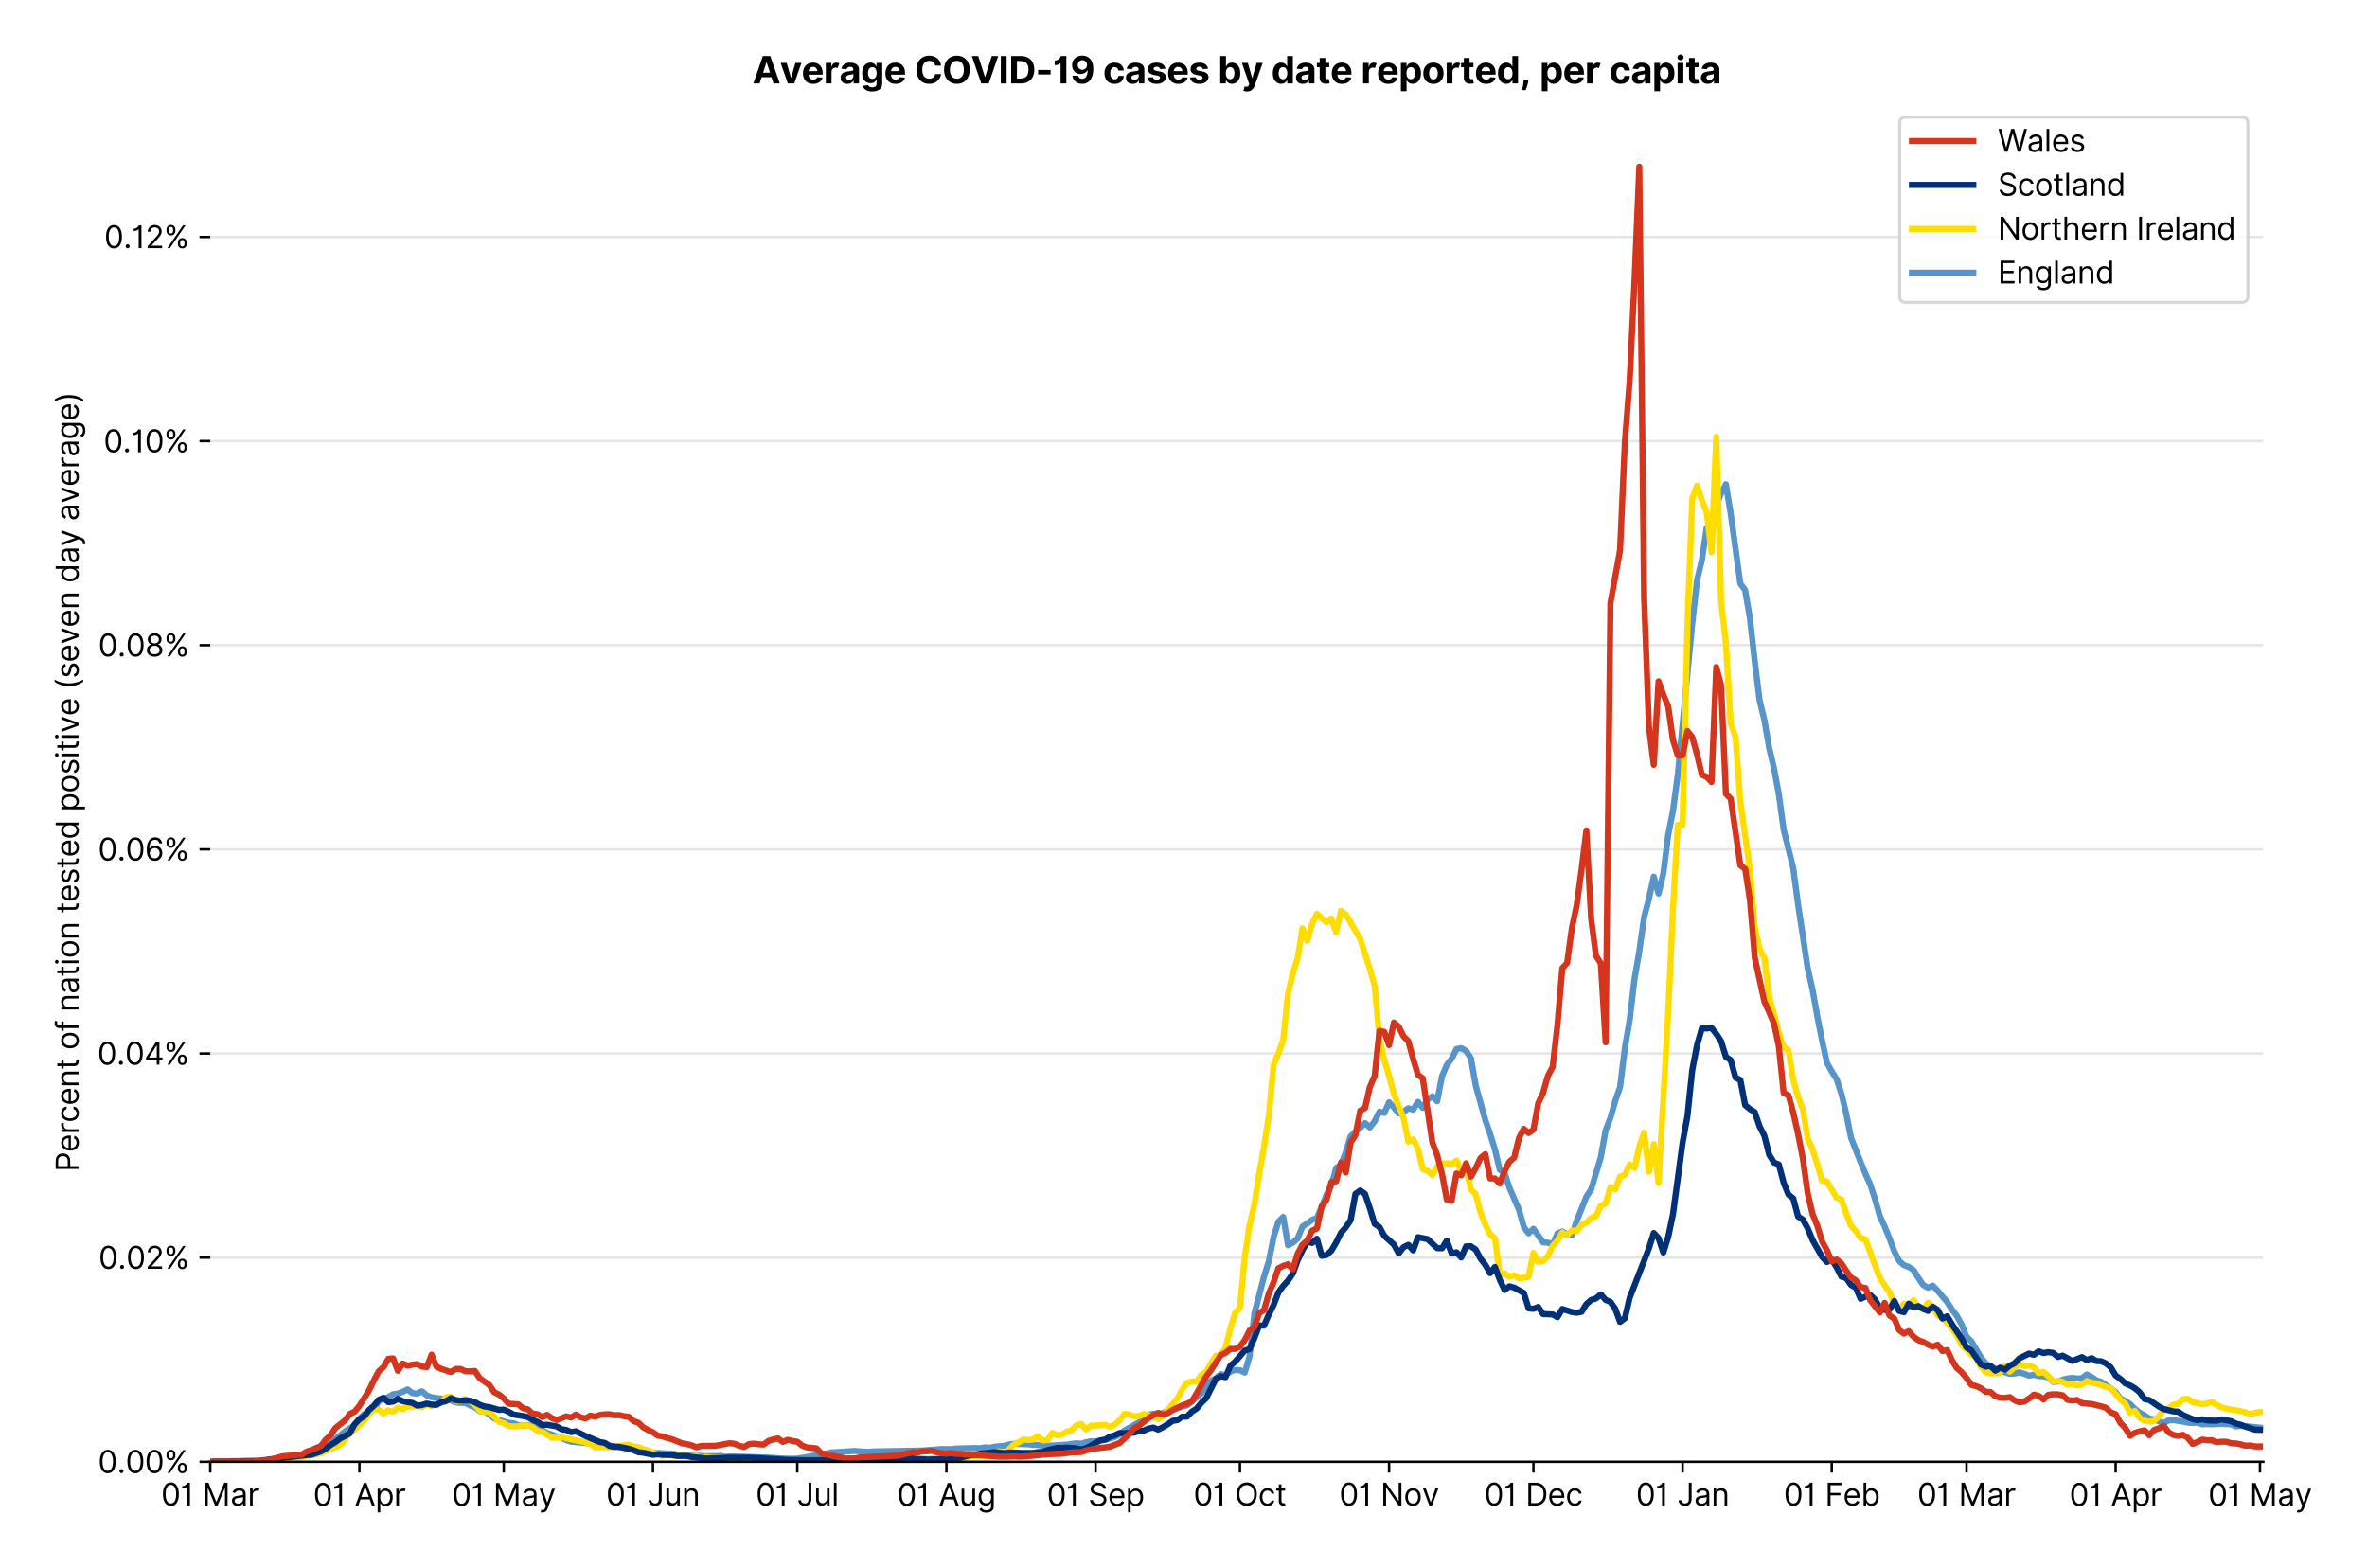 <?xml version="1.0" encoding="utf-8" standalone="no"?>
<!DOCTYPE svg PUBLIC "-//W3C//DTD SVG 1.1//EN"
  "http://www.w3.org/Graphics/SVG/1.1/DTD/svg11.dtd">
<svg version="1.1" viewBox="0 0 772.01 511.276" xmlns="http://www.w3.org/2000/svg" xmlns:xlink="http://www.w3.org/1999/xlink">
 <defs>
  <style type="text/css">*{stroke-linecap:butt;stroke-linejoin:round;}</style>
 </defs>
 <g id="figure_1">
  <g id="patch_1">
   <path d="M 0 511.276 
L 772.01 511.276 
L 772.01 0 
L 0 0 
z
" style="fill:#ffffff;"/>
  </g>
  <g id="axes_1">
   <g id="patch_2">
    <path d="M 68.575 476.745 
L 738.175 476.745 
L 738.175 33.225 
L 68.575 33.225 
z
" style="fill:#ffffff;"/>
   </g>
   <g id="matplotlib.axis_1">
    <g id="xtick_1">
     <g id="line2d_1">
      <defs>
       <path d="M 0 0 
L 0 3.5 
" id="ma61327aaff" style="stroke:#000000;stroke-width:0.8;"/>
      </defs>
      <g>
       <use style="stroke:#000000;stroke-width:0.8;" x="68.575" xlink:href="#ma61327aaff" y="476.745"/>
      </g>
     </g>
     <g id="text_1">
      <!-- 01 Mar -->
      <g transform="translate(52.538 491.018)scale(0.1 -0.1)">
       <defs>
        <path d="M 2000 -64 
Q 1230 -64 806 561 
Q 382 1186 382 2327 
Q 382 3459 809 4088 
Q 1236 4718 2000 4718 
Q 2764 4718 3191 4088 
Q 3618 3459 3618 2327 
Q 3618 1186 3194 561 
Q 2771 -64 2000 -64 
z
M 2000 436 
Q 2509 436 2791 927 
Q 3073 1418 3073 2327 
Q 3073 3234 2789 3730 
Q 2505 4227 2000 4227 
Q 1496 4227 1211 3730 
Q 927 3234 927 2327 
Q 927 1418 1210 927 
Q 1493 436 2000 436 
z
" id="Inter-Regular-30" transform="scale(0.016)"/>
        <path d="M 1973 4655 
L 1973 0 
L 1409 0 
L 1409 3836 
L 1373 3836 
Q 1341 3773 1209 3692 
Q 1077 3611 868 3551 
Q 659 3491 391 3491 
L 391 3964 
Q 661 3964 859 4061 
Q 1057 4159 1190 4291 
Q 1323 4423 1392 4529 
Q 1461 4636 1473 4655 
L 1973 4655 
z
" id="Inter-Regular-31" transform="scale(0.016)"/>
        <path id="Inter-Regular-20" transform="scale(0.016)"/>
        <path d="M 564 4655 
L 1236 4655 
L 2818 791 
L 2873 791 
L 4455 4655 
L 5127 4655 
L 5127 0 
L 4600 0 
L 4600 3536 
L 4555 3536 
L 3100 0 
L 2591 0 
L 1136 3536 
L 1091 3536 
L 1091 0 
L 564 0 
L 564 4655 
z
" id="Inter-Regular-4d" transform="scale(0.016)"/>
        <path d="M 1518 -82 
Q 1186 -82 916 44 
Q 646 170 486 410 
Q 327 650 327 991 
Q 327 1291 445 1478 
Q 564 1666 761 1773 
Q 959 1880 1199 1933 
Q 1439 1986 1682 2018 
Q 2000 2059 2199 2080 
Q 2398 2102 2490 2154 
Q 2582 2207 2582 2336 
L 2582 2355 
Q 2582 2691 2399 2877 
Q 2216 3064 1846 3064 
Q 1461 3064 1243 2895 
Q 1025 2727 936 2536 
L 427 2718 
Q 564 3036 792 3214 
Q 1021 3393 1292 3464 
Q 1564 3536 1827 3536 
Q 1996 3536 2215 3496 
Q 2434 3457 2640 3334 
Q 2846 3211 2982 2963 
Q 3118 2716 3118 2300 
L 3118 0 
L 2582 0 
L 2582 473 
L 2555 473 
Q 2500 359 2373 229 
Q 2246 100 2034 9 
Q 1823 -82 1518 -82 
z
M 1600 400 
Q 1918 400 2137 525 
Q 2357 650 2469 847 
Q 2582 1045 2582 1264 
L 2582 1755 
Q 2548 1714 2433 1681 
Q 2318 1648 2169 1624 
Q 2021 1600 1881 1583 
Q 1741 1566 1655 1555 
Q 1446 1527 1265 1467 
Q 1084 1407 974 1287 
Q 864 1168 864 964 
Q 864 684 1072 542 
Q 1280 400 1600 400 
z
" id="Inter-Regular-61" transform="scale(0.016)"/>
        <path d="M 491 0 
L 491 3491 
L 1009 3491 
L 1009 2964 
L 1046 2964 
Q 1139 3223 1389 3384 
Q 1639 3545 1955 3545 
Q 2100 3545 2209 3511 
Q 2318 3477 2400 3418 
L 2218 2964 
Q 2161 2993 2085 3010 
Q 2009 3027 1909 3027 
Q 1527 3027 1277 2794 
Q 1027 2561 1027 2209 
L 1027 0 
L 491 0 
z
" id="Inter-Regular-72" transform="scale(0.016)"/>
       </defs>
       <use xlink:href="#Inter-Regular-30"/>
       <use x="62.5" xlink:href="#Inter-Regular-31"/>
       <use x="106.676" xlink:href="#Inter-Regular-20"/>
       <use x="134.801" xlink:href="#Inter-Regular-4d"/>
       <use x="225.994" xlink:href="#Inter-Regular-61"/>
       <use x="282.386" xlink:href="#Inter-Regular-72"/>
      </g>
     </g>
    </g>
    <g id="xtick_2">
     <g id="line2d_2">
      <g>
       <use style="stroke:#000000;stroke-width:0.8;" x="117.224" xlink:href="#ma61327aaff" y="476.745"/>
      </g>
     </g>
     <g id="text_2">
      <!-- 01 Apr -->
      <g transform="translate(102.139 491.117)scale(0.1 -0.1)">
       <defs>
        <path d="M 755 0 
L 164 0 
L 1873 4655 
L 2455 4655 
L 4164 0 
L 3573 0 
L 3105 1318 
L 1223 1318 
L 755 0 
z
M 1400 1818 
L 2927 1818 
L 2182 3918 
L 2146 3918 
L 1400 1818 
z
" id="Inter-Regular-41" transform="scale(0.016)"/>
        <path d="M 491 -1309 
L 491 3491 
L 1009 3491 
L 1009 2936 
L 1073 2936 
Q 1132 3027 1237 3169 
Q 1343 3311 1542 3423 
Q 1741 3536 2082 3536 
Q 2523 3536 2859 3315 
Q 3196 3095 3384 2690 
Q 3573 2286 3573 1736 
Q 3573 1182 3384 776 
Q 3196 370 2861 148 
Q 2527 -73 2091 -73 
Q 1755 -73 1552 39 
Q 1350 152 1241 296 
Q 1132 441 1073 536 
L 1027 536 
L 1027 -1309 
L 491 -1309 
z
M 1018 1745 
Q 1018 1152 1276 780 
Q 1534 409 2018 409 
Q 2355 409 2581 587 
Q 2807 766 2921 1069 
Q 3036 1373 3036 1745 
Q 3036 2114 2923 2410 
Q 2811 2707 2585 2881 
Q 2359 3055 2018 3055 
Q 1527 3055 1272 2693 
Q 1018 2332 1018 1745 
z
" id="Inter-Regular-70" transform="scale(0.016)"/>
       </defs>
       <use xlink:href="#Inter-Regular-30"/>
       <use x="62.5" xlink:href="#Inter-Regular-31"/>
       <use x="106.676" xlink:href="#Inter-Regular-20"/>
       <use x="134.801" xlink:href="#Inter-Regular-41"/>
       <use x="202.415" xlink:href="#Inter-Regular-70"/>
       <use x="263.352" xlink:href="#Inter-Regular-72"/>
      </g>
     </g>
    </g>
    <g id="xtick_3">
     <g id="line2d_3">
      <g>
       <use style="stroke:#000000;stroke-width:0.8;" x="164.304" xlink:href="#ma61327aaff" y="476.745"/>
      </g>
     </g>
     <g id="text_3">
      <!-- 01 May -->
      <g transform="translate(147.401 491.117)scale(0.1 -0.1)">
       <defs>
        <path d="M 818 -1355 
Q 682 -1355 575 -1333 
Q 468 -1311 427 -1291 
L 564 -818 
Q 857 -893 1053 -814 
Q 1250 -736 1391 -345 
L 1509 -18 
L 218 3491 
L 800 3491 
L 1764 709 
L 1800 709 
L 2764 3491 
L 3346 3491 
L 1846 -564 
Q 1550 -1355 818 -1355 
z
" id="Inter-Regular-79" transform="scale(0.016)"/>
       </defs>
       <use xlink:href="#Inter-Regular-30"/>
       <use x="62.5" xlink:href="#Inter-Regular-31"/>
       <use x="106.676" xlink:href="#Inter-Regular-20"/>
       <use x="134.801" xlink:href="#Inter-Regular-4d"/>
       <use x="225.994" xlink:href="#Inter-Regular-61"/>
       <use x="282.386" xlink:href="#Inter-Regular-79"/>
      </g>
     </g>
    </g>
    <g id="xtick_4">
     <g id="line2d_4">
      <g>
       <use style="stroke:#000000;stroke-width:0.8;" x="212.953" xlink:href="#ma61327aaff" y="476.745"/>
      </g>
     </g>
     <g id="text_4">
      <!-- 01 Jun -->
      <g transform="translate(197.668 491.018)scale(0.1 -0.1)">
       <defs>
        <path d="M 2346 4655 
L 2909 4655 
L 2909 1327 
Q 2909 657 2549 296 
Q 2189 -64 1582 -64 
Q 1200 -64 902 76 
Q 605 216 434 475 
Q 264 734 264 1091 
L 818 1091 
Q 818 795 1034 615 
Q 1250 436 1582 436 
Q 1948 436 2147 664 
Q 2346 893 2346 1327 
L 2346 4655 
z
" id="Inter-Regular-4a" transform="scale(0.016)"/>
        <path d="M 2691 1427 
L 2691 3491 
L 3227 3491 
L 3227 0 
L 2691 0 
L 2691 591 
L 2655 591 
Q 2532 325 2273 140 
Q 2014 -45 1618 -45 
Q 1127 -45 809 280 
Q 491 605 491 1273 
L 491 3491 
L 1027 3491 
L 1027 1309 
Q 1027 927 1242 700 
Q 1457 473 1791 473 
Q 1991 473 2199 575 
Q 2407 677 2549 888 
Q 2691 1100 2691 1427 
z
" id="Inter-Regular-75" transform="scale(0.016)"/>
        <path d="M 1027 2100 
L 1027 0 
L 491 0 
L 491 3491 
L 1009 3491 
L 1009 2945 
L 1055 2945 
Q 1177 3211 1427 3373 
Q 1677 3536 2073 3536 
Q 2602 3536 2928 3211 
Q 3255 2886 3255 2218 
L 3255 0 
L 2718 0 
L 2718 2182 
Q 2718 2593 2504 2824 
Q 2291 3055 1918 3055 
Q 1534 3055 1280 2806 
Q 1027 2557 1027 2100 
z
" id="Inter-Regular-6e" transform="scale(0.016)"/>
       </defs>
       <use xlink:href="#Inter-Regular-30"/>
       <use x="62.5" xlink:href="#Inter-Regular-31"/>
       <use x="106.676" xlink:href="#Inter-Regular-20"/>
       <use x="134.801" xlink:href="#Inter-Regular-4a"/>
       <use x="189.063" xlink:href="#Inter-Regular-75"/>
       <use x="247.159" xlink:href="#Inter-Regular-6e"/>
      </g>
     </g>
    </g>
    <g id="xtick_5">
     <g id="line2d_5">
      <g>
       <use style="stroke:#000000;stroke-width:0.8;" x="260.032" xlink:href="#ma61327aaff" y="476.745"/>
      </g>
     </g>
     <g id="text_5">
      <!-- 01 Jul -->
      <g transform="translate(246.489 491.018)scale(0.1 -0.1)">
       <defs>
        <path d="M 1027 4655 
L 1027 0 
L 491 0 
L 491 4655 
L 1027 4655 
z
" id="Inter-Regular-6c" transform="scale(0.016)"/>
       </defs>
       <use xlink:href="#Inter-Regular-30"/>
       <use x="62.5" xlink:href="#Inter-Regular-31"/>
       <use x="106.676" xlink:href="#Inter-Regular-20"/>
       <use x="134.801" xlink:href="#Inter-Regular-4a"/>
       <use x="189.063" xlink:href="#Inter-Regular-75"/>
       <use x="247.159" xlink:href="#Inter-Regular-6c"/>
      </g>
     </g>
    </g>
    <g id="xtick_6">
     <g id="line2d_6">
      <g>
       <use style="stroke:#000000;stroke-width:0.8;" x="308.681" xlink:href="#ma61327aaff" y="476.745"/>
      </g>
     </g>
     <g id="text_6">
      <!-- 01 Aug -->
      <g transform="translate(292.609 491.117)scale(0.1 -0.1)">
       <defs>
        <path d="M 1900 -1382 
Q 1316 -1382 976 -1169 
Q 636 -957 473 -682 
L 900 -382 
Q 973 -477 1084 -601 
Q 1196 -725 1390 -817 
Q 1584 -909 1900 -909 
Q 2323 -909 2598 -704 
Q 2873 -500 2873 -64 
L 2873 645 
L 2827 645 
Q 2768 550 2660 410 
Q 2552 270 2351 162 
Q 2150 55 1809 55 
Q 1386 55 1051 255 
Q 716 455 521 836 
Q 327 1218 327 1764 
Q 327 2300 516 2699 
Q 705 3098 1041 3317 
Q 1377 3536 1818 3536 
Q 2159 3536 2360 3423 
Q 2561 3311 2669 3169 
Q 2777 3027 2836 2936 
L 2891 2936 
L 2891 3491 
L 3409 3491 
L 3409 -100 
Q 3409 -550 3205 -833 
Q 3002 -1116 2660 -1249 
Q 2318 -1382 1900 -1382 
z
M 1882 536 
Q 2366 536 2624 864 
Q 2882 1193 2882 1773 
Q 2882 2339 2627 2697 
Q 2373 3055 1882 3055 
Q 1541 3055 1315 2882 
Q 1089 2709 976 2418 
Q 864 2127 864 1773 
Q 864 1227 1120 881 
Q 1377 536 1882 536 
z
" id="Inter-Regular-67" transform="scale(0.016)"/>
       </defs>
       <use xlink:href="#Inter-Regular-30"/>
       <use x="62.5" xlink:href="#Inter-Regular-31"/>
       <use x="106.676" xlink:href="#Inter-Regular-20"/>
       <use x="134.801" xlink:href="#Inter-Regular-41"/>
       <use x="202.415" xlink:href="#Inter-Regular-75"/>
       <use x="260.511" xlink:href="#Inter-Regular-67"/>
      </g>
     </g>
    </g>
    <g id="xtick_7">
     <g id="line2d_7">
      <g>
       <use style="stroke:#000000;stroke-width:0.8;" x="357.33" xlink:href="#ma61327aaff" y="476.745"/>
      </g>
     </g>
     <g id="text_7">
      <!-- 01 Sep -->
      <g transform="translate(341.443 491.117)scale(0.1 -0.1)">
       <defs>
        <path d="M 3109 3491 
Q 3068 3836 2777 4027 
Q 2486 4218 2064 4218 
Q 1600 4218 1318 3999 
Q 1036 3780 1036 3445 
Q 1036 3195 1189 3042 
Q 1343 2889 1553 2803 
Q 1764 2718 1936 2673 
L 2409 2545 
Q 2591 2498 2815 2414 
Q 3039 2330 3244 2185 
Q 3450 2041 3584 1816 
Q 3718 1591 3718 1264 
Q 3718 886 3521 581 
Q 3325 277 2949 97 
Q 2573 -82 2036 -82 
Q 1286 -82 845 272 
Q 405 627 364 1200 
L 946 1200 
Q 968 936 1124 764 
Q 1280 593 1519 510 
Q 1759 427 2036 427 
Q 2359 427 2616 533 
Q 2873 639 3023 828 
Q 3173 1018 3173 1273 
Q 3173 1505 3043 1650 
Q 2914 1795 2702 1886 
Q 2491 1977 2246 2045 
L 1673 2209 
Q 1127 2366 809 2657 
Q 491 2948 491 3418 
Q 491 3809 703 4101 
Q 916 4393 1276 4555 
Q 1636 4718 2082 4718 
Q 2532 4718 2882 4558 
Q 3232 4398 3437 4120 
Q 3643 3843 3655 3491 
L 3109 3491 
z
" id="Inter-Regular-53" transform="scale(0.016)"/>
        <path d="M 1955 -73 
Q 1450 -73 1085 151 
Q 721 375 524 778 
Q 327 1182 327 1718 
Q 327 2255 524 2665 
Q 721 3075 1074 3305 
Q 1427 3536 1900 3536 
Q 2173 3536 2439 3445 
Q 2705 3355 2923 3151 
Q 3141 2948 3270 2614 
Q 3400 2280 3400 1791 
L 3400 1564 
L 866 1564 
Q 884 1005 1183 707 
Q 1482 409 1955 409 
Q 2271 409 2498 545 
Q 2725 682 2827 955 
L 3346 809 
Q 3223 414 2854 170 
Q 2486 -73 1955 -73 
z
M 866 2027 
L 2855 2027 
Q 2855 2470 2595 2762 
Q 2336 3055 1900 3055 
Q 1593 3055 1368 2911 
Q 1143 2768 1013 2533 
Q 884 2298 866 2027 
z
" id="Inter-Regular-65" transform="scale(0.016)"/>
       </defs>
       <use xlink:href="#Inter-Regular-30"/>
       <use x="62.5" xlink:href="#Inter-Regular-31"/>
       <use x="106.676" xlink:href="#Inter-Regular-20"/>
       <use x="134.801" xlink:href="#Inter-Regular-53"/>
       <use x="198.58" xlink:href="#Inter-Regular-65"/>
       <use x="256.818" xlink:href="#Inter-Regular-70"/>
      </g>
     </g>
    </g>
    <g id="xtick_8">
     <g id="line2d_8">
      <g>
       <use style="stroke:#000000;stroke-width:0.8;" x="404.41" xlink:href="#ma61327aaff" y="476.745"/>
      </g>
     </g>
     <g id="text_8">
      <!-- 01 Oct -->
      <g transform="translate(389.254 491.018)scale(0.1 -0.1)">
       <defs>
        <path d="M 4491 2327 
Q 4491 1591 4225 1054 
Q 3959 518 3495 227 
Q 3032 -64 2436 -64 
Q 1841 -64 1377 227 
Q 914 518 648 1054 
Q 382 1591 382 2327 
Q 382 3064 648 3600 
Q 914 4136 1377 4427 
Q 1841 4718 2436 4718 
Q 3032 4718 3495 4427 
Q 3959 4136 4225 3600 
Q 4491 3064 4491 2327 
z
M 3946 2327 
Q 3946 2932 3744 3348 
Q 3543 3764 3201 3977 
Q 2859 4191 2436 4191 
Q 2014 4191 1672 3977 
Q 1330 3764 1128 3348 
Q 927 2932 927 2327 
Q 927 1723 1128 1307 
Q 1330 891 1672 677 
Q 2014 464 2436 464 
Q 2859 464 3201 677 
Q 3543 891 3744 1307 
Q 3946 1723 3946 2327 
z
" id="Inter-Regular-4f" transform="scale(0.016)"/>
        <path d="M 1909 -73 
Q 1418 -73 1063 159 
Q 709 391 518 798 
Q 327 1205 327 1727 
Q 327 2259 524 2667 
Q 721 3075 1074 3305 
Q 1427 3536 1900 3536 
Q 2268 3536 2563 3400 
Q 2859 3264 3047 3018 
Q 3236 2773 3282 2445 
L 2746 2445 
Q 2684 2684 2474 2869 
Q 2264 3055 1909 3055 
Q 1439 3055 1151 2697 
Q 864 2339 864 1745 
Q 864 1139 1148 774 
Q 1432 409 1909 409 
Q 2223 409 2447 570 
Q 2671 732 2746 1018 
L 3282 1018 
Q 3236 709 3058 462 
Q 2880 216 2588 71 
Q 2296 -73 1909 -73 
z
" id="Inter-Regular-63" transform="scale(0.016)"/>
        <path d="M 2009 3491 
L 2009 3036 
L 1264 3036 
L 1264 1000 
Q 1264 773 1331 660 
Q 1398 548 1503 510 
Q 1609 473 1727 473 
Q 1816 473 1873 483 
Q 1930 493 1964 500 
L 2073 18 
Q 2018 -2 1920 -23 
Q 1823 -45 1673 -45 
Q 1446 -45 1228 52 
Q 1011 150 869 350 
Q 727 550 727 855 
L 727 3036 
L 200 3036 
L 200 3491 
L 727 3491 
L 727 4327 
L 1264 4327 
L 1264 3491 
L 2009 3491 
z
" id="Inter-Regular-74" transform="scale(0.016)"/>
       </defs>
       <use xlink:href="#Inter-Regular-30"/>
       <use x="62.5" xlink:href="#Inter-Regular-31"/>
       <use x="106.676" xlink:href="#Inter-Regular-20"/>
       <use x="134.801" xlink:href="#Inter-Regular-4f"/>
       <use x="210.938" xlink:href="#Inter-Regular-63"/>
       <use x="266.761" xlink:href="#Inter-Regular-74"/>
      </g>
     </g>
    </g>
    <g id="xtick_9">
     <g id="line2d_9">
      <g>
       <use style="stroke:#000000;stroke-width:0.8;" x="453.059" xlink:href="#ma61327aaff" y="476.745"/>
      </g>
     </g>
     <g id="text_9">
      <!-- 01 Nov -->
      <g transform="translate(436.788 491.018)scale(0.1 -0.1)">
       <defs>
        <path d="M 4255 4655 
L 4255 0 
L 3709 0 
L 1173 3655 
L 1127 3655 
L 1127 0 
L 564 0 
L 564 4655 
L 1109 4655 
L 3655 991 
L 3700 991 
L 3700 4655 
L 4255 4655 
z
" id="Inter-Regular-4e" transform="scale(0.016)"/>
        <path d="M 1909 -73 
Q 1436 -73 1080 152 
Q 725 377 526 781 
Q 327 1186 327 1727 
Q 327 2273 526 2679 
Q 725 3086 1080 3311 
Q 1436 3536 1909 3536 
Q 2382 3536 2737 3311 
Q 3093 3086 3292 2679 
Q 3491 2273 3491 1727 
Q 3491 1186 3292 781 
Q 3093 377 2737 152 
Q 2382 -73 1909 -73 
z
M 1909 409 
Q 2268 409 2500 593 
Q 2732 777 2843 1077 
Q 2955 1377 2955 1727 
Q 2955 2077 2843 2379 
Q 2732 2682 2500 2868 
Q 2268 3055 1909 3055 
Q 1550 3055 1318 2868 
Q 1086 2682 975 2379 
Q 864 2077 864 1727 
Q 864 1377 975 1077 
Q 1086 777 1318 593 
Q 1550 409 1909 409 
z
" id="Inter-Regular-6f" transform="scale(0.016)"/>
        <path d="M 3346 3491 
L 2055 0 
L 1509 0 
L 218 3491 
L 800 3491 
L 1764 709 
L 1800 709 
L 2764 3491 
L 3346 3491 
z
" id="Inter-Regular-76" transform="scale(0.016)"/>
       </defs>
       <use xlink:href="#Inter-Regular-30"/>
       <use x="62.5" xlink:href="#Inter-Regular-31"/>
       <use x="106.676" xlink:href="#Inter-Regular-20"/>
       <use x="134.801" xlink:href="#Inter-Regular-4e"/>
       <use x="210.085" xlink:href="#Inter-Regular-6f"/>
       <use x="269.744" xlink:href="#Inter-Regular-76"/>
      </g>
     </g>
    </g>
    <g id="xtick_10">
     <g id="line2d_10">
      <g>
       <use style="stroke:#000000;stroke-width:0.8;" x="500.139" xlink:href="#ma61327aaff" y="476.745"/>
      </g>
     </g>
     <g id="text_10">
      <!-- 01 Dec -->
      <g transform="translate(484.102 491.018)scale(0.1 -0.1)">
       <defs>
        <path d="M 2000 0 
L 564 0 
L 564 4655 
L 2064 4655 
Q 2741 4655 3223 4376 
Q 3705 4098 3961 3578 
Q 4218 3059 4218 2336 
Q 4218 1609 3959 1085 
Q 3700 561 3204 280 
Q 2709 0 2000 0 
z
M 1127 500 
L 1964 500 
Q 2830 500 3251 992 
Q 3673 1484 3673 2336 
Q 3673 3182 3259 3668 
Q 2846 4155 2027 4155 
L 1127 4155 
L 1127 500 
z
" id="Inter-Regular-44" transform="scale(0.016)"/>
       </defs>
       <use xlink:href="#Inter-Regular-30"/>
       <use x="62.5" xlink:href="#Inter-Regular-31"/>
       <use x="106.676" xlink:href="#Inter-Regular-20"/>
       <use x="134.801" xlink:href="#Inter-Regular-44"/>
       <use x="206.676" xlink:href="#Inter-Regular-65"/>
       <use x="264.915" xlink:href="#Inter-Regular-63"/>
      </g>
     </g>
    </g>
    <g id="xtick_11">
     <g id="line2d_11">
      <g>
       <use style="stroke:#000000;stroke-width:0.8;" x="548.788" xlink:href="#ma61327aaff" y="476.745"/>
      </g>
     </g>
     <g id="text_11">
      <!-- 01 Jan -->
      <g transform="translate(533.588 491.018)scale(0.1 -0.1)">
       <use xlink:href="#Inter-Regular-30"/>
       <use x="62.5" xlink:href="#Inter-Regular-31"/>
       <use x="106.676" xlink:href="#Inter-Regular-20"/>
       <use x="134.801" xlink:href="#Inter-Regular-4a"/>
       <use x="189.063" xlink:href="#Inter-Regular-61"/>
       <use x="245.455" xlink:href="#Inter-Regular-6e"/>
      </g>
     </g>
    </g>
    <g id="xtick_12">
     <g id="line2d_12">
      <g>
       <use style="stroke:#000000;stroke-width:0.8;" x="597.437" xlink:href="#ma61327aaff" y="476.745"/>
      </g>
     </g>
     <g id="text_12">
      <!-- 01 Feb -->
      <g transform="translate(581.748 491.018)scale(0.1 -0.1)">
       <defs>
        <path d="M 564 0 
L 564 4655 
L 3355 4655 
L 3355 4155 
L 1127 4155 
L 1127 2582 
L 3146 2582 
L 3146 2082 
L 1127 2082 
L 1127 0 
L 564 0 
z
" id="Inter-Regular-46" transform="scale(0.016)"/>
        <path d="M 564 0 
L 564 4655 
L 1100 4655 
L 1100 2936 
L 1146 2936 
Q 1205 3027 1310 3169 
Q 1416 3311 1615 3423 
Q 1814 3536 2155 3536 
Q 2596 3536 2932 3315 
Q 3268 3095 3457 2690 
Q 3646 2286 3646 1736 
Q 3646 1182 3457 776 
Q 3268 370 2934 148 
Q 2600 -73 2164 -73 
Q 1827 -73 1625 39 
Q 1423 152 1314 296 
Q 1205 441 1146 536 
L 1082 536 
L 1082 0 
L 564 0 
z
M 1091 1745 
Q 1091 1152 1349 780 
Q 1607 409 2091 409 
Q 2427 409 2653 587 
Q 2880 766 2994 1069 
Q 3109 1373 3109 1745 
Q 3109 2114 2996 2410 
Q 2884 2707 2658 2881 
Q 2432 3055 2091 3055 
Q 1600 3055 1345 2693 
Q 1091 2332 1091 1745 
z
" id="Inter-Regular-62" transform="scale(0.016)"/>
       </defs>
       <use xlink:href="#Inter-Regular-30"/>
       <use x="62.5" xlink:href="#Inter-Regular-31"/>
       <use x="106.676" xlink:href="#Inter-Regular-20"/>
       <use x="134.801" xlink:href="#Inter-Regular-46"/>
       <use x="193.466" xlink:href="#Inter-Regular-65"/>
       <use x="251.705" xlink:href="#Inter-Regular-62"/>
      </g>
     </g>
    </g>
    <g id="xtick_13">
     <g id="line2d_13">
      <g>
       <use style="stroke:#000000;stroke-width:0.8;" x="641.378" xlink:href="#ma61327aaff" y="476.745"/>
      </g>
     </g>
     <g id="text_13">
      <!-- 01 Mar -->
      <g transform="translate(625.341 491.018)scale(0.1 -0.1)">
       <use xlink:href="#Inter-Regular-30"/>
       <use x="62.5" xlink:href="#Inter-Regular-31"/>
       <use x="106.676" xlink:href="#Inter-Regular-20"/>
       <use x="134.801" xlink:href="#Inter-Regular-4d"/>
       <use x="225.994" xlink:href="#Inter-Regular-61"/>
       <use x="282.386" xlink:href="#Inter-Regular-72"/>
      </g>
     </g>
    </g>
    <g id="xtick_14">
     <g id="line2d_14">
      <g>
       <use style="stroke:#000000;stroke-width:0.8;" x="690.027" xlink:href="#ma61327aaff" y="476.745"/>
      </g>
     </g>
     <g id="text_14">
      <!-- 01 Apr -->
      <g transform="translate(674.942 491.117)scale(0.1 -0.1)">
       <use xlink:href="#Inter-Regular-30"/>
       <use x="62.5" xlink:href="#Inter-Regular-31"/>
       <use x="106.676" xlink:href="#Inter-Regular-20"/>
       <use x="134.801" xlink:href="#Inter-Regular-41"/>
       <use x="202.415" xlink:href="#Inter-Regular-70"/>
       <use x="263.352" xlink:href="#Inter-Regular-72"/>
      </g>
     </g>
    </g>
    <g id="xtick_15">
     <g id="line2d_15">
      <g>
       <use style="stroke:#000000;stroke-width:0.8;" x="737.106" xlink:href="#ma61327aaff" y="476.745"/>
      </g>
     </g>
     <g id="text_15">
      <!-- 01 May -->
      <g transform="translate(720.203 491.117)scale(0.1 -0.1)">
       <use xlink:href="#Inter-Regular-30"/>
       <use x="62.5" xlink:href="#Inter-Regular-31"/>
       <use x="106.676" xlink:href="#Inter-Regular-20"/>
       <use x="134.801" xlink:href="#Inter-Regular-4d"/>
       <use x="225.994" xlink:href="#Inter-Regular-61"/>
       <use x="282.386" xlink:href="#Inter-Regular-79"/>
      </g>
     </g>
    </g>
   </g>
   <g id="matplotlib.axis_2">
    <g id="ytick_1">
     <g id="line2d_16">
      <path clip-path="url(#pfe7b9cbe1e)" d="M 68.575 476.745 
L 738.175 476.745 
" style="fill:none;stroke:#e5e5e5;stroke-linecap:square;stroke-width:0.8;"/>
     </g>
     <g id="line2d_17">
      <defs>
       <path d="M 0 0 
L -3.5 0 
" id="m22caa21949" style="stroke:#000000;stroke-width:0.8;"/>
      </defs>
      <g>
       <use style="stroke:#000000;stroke-width:0.8;" x="68.575" xlink:href="#m22caa21949" y="476.745"/>
      </g>
     </g>
     <g id="text_16">
      <!-- 0.00% -->
      <g transform="translate(31.944 480.382)scale(0.1 -0.1)">
       <defs>
        <path d="M 882 -36 
Q 714 -36 593 84 
Q 473 205 473 373 
Q 473 541 593 661 
Q 714 782 882 782 
Q 1050 782 1170 661 
Q 1291 541 1291 373 
Q 1291 205 1170 84 
Q 1050 -36 882 -36 
z
" id="Inter-Regular-2e" transform="scale(0.016)"/>
        <path d="M 2855 873 
L 2855 1118 
Q 2855 1373 2960 1585 
Q 3066 1798 3269 1926 
Q 3473 2055 3764 2055 
Q 4059 2055 4259 1926 
Q 4459 1798 4561 1585 
Q 4664 1373 4664 1118 
L 4664 873 
Q 4664 618 4560 405 
Q 4457 193 4256 64 
Q 4055 -64 3764 -64 
Q 3468 -64 3266 64 
Q 3064 193 2959 405 
Q 2855 618 2855 873 
z
M 536 3536 
L 536 3782 
Q 536 4036 642 4248 
Q 748 4461 951 4589 
Q 1155 4718 1446 4718 
Q 1741 4718 1941 4589 
Q 2141 4461 2243 4248 
Q 2346 4036 2346 3782 
L 2346 3536 
Q 2346 3282 2242 3069 
Q 2139 2857 1937 2728 
Q 1736 2600 1446 2600 
Q 1150 2600 948 2728 
Q 746 2857 641 3069 
Q 536 3282 536 3536 
z
M 709 0 
L 3909 4655 
L 4427 4655 
L 1227 0 
L 709 0 
z
M 3318 1118 
L 3318 873 
Q 3318 661 3418 494 
Q 3518 327 3764 327 
Q 4002 327 4101 494 
Q 4200 661 4200 873 
L 4200 1118 
Q 4200 1330 4104 1497 
Q 4009 1664 3764 1664 
Q 3525 1664 3421 1497 
Q 3318 1330 3318 1118 
z
M 1000 3782 
L 1000 3536 
Q 1000 3325 1100 3158 
Q 1200 2991 1446 2991 
Q 1684 2991 1783 3158 
Q 1882 3325 1882 3536 
L 1882 3782 
Q 1882 3993 1786 4160 
Q 1691 4327 1446 4327 
Q 1207 4327 1103 4160 
Q 1000 3993 1000 3782 
z
" id="Inter-Regular-25" transform="scale(0.016)"/>
       </defs>
       <use xlink:href="#Inter-Regular-30"/>
       <use x="62.5" xlink:href="#Inter-Regular-2e"/>
       <use x="90.057" xlink:href="#Inter-Regular-30"/>
       <use x="152.557" xlink:href="#Inter-Regular-30"/>
       <use x="215.057" xlink:href="#Inter-Regular-25"/>
      </g>
     </g>
    </g>
    <g id="ytick_2">
     <g id="line2d_18">
      <path clip-path="url(#pfe7b9cbe1e)" d="M 68.575 410.168 
L 738.175 410.168 
" style="fill:none;stroke:#e5e5e5;stroke-linecap:square;stroke-width:0.8;"/>
     </g>
     <g id="line2d_19">
      <g>
       <use style="stroke:#000000;stroke-width:0.8;" x="68.575" xlink:href="#m22caa21949" y="410.168"/>
      </g>
     </g>
     <g id="text_17">
      <!-- 0.02% -->
      <g transform="translate(32.142 413.805)scale(0.1 -0.1)">
       <defs>
        <path d="M 482 0 
L 482 409 
L 2018 2091 
Q 2289 2386 2464 2605 
Q 2639 2825 2724 3019 
Q 2809 3214 2809 3427 
Q 2809 3795 2553 4011 
Q 2298 4227 1918 4227 
Q 1514 4227 1275 3985 
Q 1036 3743 1036 3345 
L 500 3345 
Q 500 3755 688 4064 
Q 877 4373 1203 4545 
Q 1530 4718 1936 4718 
Q 2346 4718 2661 4545 
Q 2977 4373 3156 4079 
Q 3336 3786 3336 3427 
Q 3336 3170 3244 2926 
Q 3152 2682 2926 2383 
Q 2700 2084 2300 1655 
L 1255 536 
L 1255 500 
L 3418 500 
L 3418 0 
L 482 0 
z
" id="Inter-Regular-32" transform="scale(0.016)"/>
       </defs>
       <use xlink:href="#Inter-Regular-30"/>
       <use x="62.5" xlink:href="#Inter-Regular-2e"/>
       <use x="90.057" xlink:href="#Inter-Regular-30"/>
       <use x="152.557" xlink:href="#Inter-Regular-32"/>
       <use x="213.068" xlink:href="#Inter-Regular-25"/>
      </g>
     </g>
    </g>
    <g id="ytick_3">
     <g id="line2d_20">
      <path clip-path="url(#pfe7b9cbe1e)" d="M 68.575 343.591 
L 738.175 343.591 
" style="fill:none;stroke:#e5e5e5;stroke-linecap:square;stroke-width:0.8;"/>
     </g>
     <g id="line2d_21">
      <g>
       <use style="stroke:#000000;stroke-width:0.8;" x="68.575" xlink:href="#m22caa21949" y="343.591"/>
      </g>
     </g>
     <g id="text_18">
      <!-- 0.04% -->
      <g transform="translate(31.773 347.228)scale(0.1 -0.1)">
       <defs>
        <path d="M 373 955 
L 373 1418 
L 2418 4655 
L 3100 4655 
L 3100 1455 
L 3736 1455 
L 3736 955 
L 3100 955 
L 3100 0 
L 2564 0 
L 2564 955 
L 373 955 
z
M 2564 1455 
L 2564 3936 
L 2527 3936 
L 982 1491 
L 982 1455 
L 2564 1455 
z
" id="Inter-Regular-34" transform="scale(0.016)"/>
       </defs>
       <use xlink:href="#Inter-Regular-30"/>
       <use x="62.5" xlink:href="#Inter-Regular-2e"/>
       <use x="90.057" xlink:href="#Inter-Regular-30"/>
       <use x="152.557" xlink:href="#Inter-Regular-34"/>
       <use x="216.761" xlink:href="#Inter-Regular-25"/>
      </g>
     </g>
    </g>
    <g id="ytick_4">
     <g id="line2d_22">
      <path clip-path="url(#pfe7b9cbe1e)" d="M 68.575 277.014 
L 738.175 277.014 
" style="fill:none;stroke:#e5e5e5;stroke-linecap:square;stroke-width:0.8;"/>
     </g>
     <g id="line2d_23">
      <g>
       <use style="stroke:#000000;stroke-width:0.8;" x="68.575" xlink:href="#m22caa21949" y="277.014"/>
      </g>
     </g>
     <g id="text_19">
      <!-- 0.06% -->
      <g transform="translate(31.958 280.651)scale(0.1 -0.1)">
       <defs>
        <path d="M 2027 -64 
Q 1741 -59 1454 45 
Q 1168 150 932 399 
Q 696 648 552 1074 
Q 409 1500 409 2145 
Q 409 3386 861 4056 
Q 1314 4727 2100 4727 
Q 2686 4727 3073 4384 
Q 3461 4041 3546 3491 
L 2991 3491 
Q 2914 3811 2691 4019 
Q 2468 4227 2100 4227 
Q 1559 4227 1249 3755 
Q 939 3284 936 2427 
L 973 2427 
Q 1164 2716 1461 2880 
Q 1759 3045 2118 3045 
Q 2518 3045 2850 2846 
Q 3182 2648 3382 2299 
Q 3582 1950 3582 1500 
Q 3582 1068 3389 710 
Q 3196 352 2847 142 
Q 2498 -68 2027 -64 
z
M 2027 436 
Q 2314 436 2542 579 
Q 2771 723 2903 964 
Q 3036 1205 3036 1500 
Q 3036 1789 2908 2026 
Q 2780 2264 2556 2404 
Q 2332 2545 2046 2545 
Q 1757 2545 1525 2397 
Q 1293 2250 1157 2010 
Q 1021 1770 1018 1491 
Q 1018 1214 1149 973 
Q 1280 732 1508 584 
Q 1736 436 2027 436 
z
" id="Inter-Regular-36" transform="scale(0.016)"/>
       </defs>
       <use xlink:href="#Inter-Regular-30"/>
       <use x="62.5" xlink:href="#Inter-Regular-2e"/>
       <use x="90.057" xlink:href="#Inter-Regular-30"/>
       <use x="152.557" xlink:href="#Inter-Regular-36"/>
       <use x="214.915" xlink:href="#Inter-Regular-25"/>
      </g>
     </g>
    </g>
    <g id="ytick_5">
     <g id="line2d_24">
      <path clip-path="url(#pfe7b9cbe1e)" d="M 68.575 210.437 
L 738.175 210.437 
" style="fill:none;stroke:#e5e5e5;stroke-linecap:square;stroke-width:0.8;"/>
     </g>
     <g id="line2d_25">
      <g>
       <use style="stroke:#000000;stroke-width:0.8;" x="68.575" xlink:href="#m22caa21949" y="210.437"/>
      </g>
     </g>
     <g id="text_20">
      <!-- 0.08% -->
      <g transform="translate(32.028 214.074)scale(0.1 -0.1)">
       <defs>
        <path d="M 1973 -64 
Q 1505 -64 1147 103 
Q 789 270 589 564 
Q 389 859 391 1236 
Q 389 1532 507 1783 
Q 625 2034 830 2203 
Q 1036 2373 1291 2418 
L 1291 2445 
Q 957 2532 759 2821 
Q 561 3111 564 3482 
Q 561 3836 743 4115 
Q 925 4395 1244 4556 
Q 1564 4718 1973 4718 
Q 2377 4718 2695 4556 
Q 3014 4395 3197 4115 
Q 3380 3836 3382 3482 
Q 3380 3111 3181 2821 
Q 2982 2532 2655 2445 
L 2655 2418 
Q 2907 2373 3109 2203 
Q 3311 2034 3431 1783 
Q 3552 1532 3555 1236 
Q 3552 859 3351 564 
Q 3150 270 2794 103 
Q 2439 -64 1973 -64 
z
M 1973 436 
Q 2446 436 2722 662 
Q 2998 889 3000 1264 
Q 2998 1527 2864 1729 
Q 2730 1932 2499 2048 
Q 2268 2164 1973 2164 
Q 1675 2164 1442 2048 
Q 1209 1932 1076 1729 
Q 943 1527 946 1264 
Q 943 889 1218 662 
Q 1493 436 1973 436 
z
M 1973 2645 
Q 2348 2645 2591 2864 
Q 2834 3084 2836 3445 
Q 2834 3800 2596 4013 
Q 2359 4227 1973 4227 
Q 1582 4227 1344 4013 
Q 1107 3800 1109 3445 
Q 1107 3084 1349 2864 
Q 1591 2645 1973 2645 
z
" id="Inter-Regular-38" transform="scale(0.016)"/>
       </defs>
       <use xlink:href="#Inter-Regular-30"/>
       <use x="62.5" xlink:href="#Inter-Regular-2e"/>
       <use x="90.057" xlink:href="#Inter-Regular-30"/>
       <use x="152.557" xlink:href="#Inter-Regular-38"/>
       <use x="214.205" xlink:href="#Inter-Regular-25"/>
      </g>
     </g>
    </g>
    <g id="ytick_6">
     <g id="line2d_26">
      <path clip-path="url(#pfe7b9cbe1e)" d="M 68.575 143.86 
L 738.175 143.86 
" style="fill:none;stroke:#e5e5e5;stroke-linecap:square;stroke-width:0.8;"/>
     </g>
     <g id="line2d_27">
      <g>
       <use style="stroke:#000000;stroke-width:0.8;" x="68.575" xlink:href="#m22caa21949" y="143.86"/>
      </g>
     </g>
     <g id="text_21">
      <!-- 0.10% -->
      <g transform="translate(33.777 147.497)scale(0.1 -0.1)">
       <use xlink:href="#Inter-Regular-30"/>
       <use x="62.5" xlink:href="#Inter-Regular-2e"/>
       <use x="90.057" xlink:href="#Inter-Regular-31"/>
       <use x="134.233" xlink:href="#Inter-Regular-30"/>
       <use x="196.733" xlink:href="#Inter-Regular-25"/>
      </g>
     </g>
    </g>
    <g id="ytick_7">
     <g id="line2d_28">
      <path clip-path="url(#pfe7b9cbe1e)" d="M 68.575 77.284 
L 738.175 77.284 
" style="fill:none;stroke:#e5e5e5;stroke-linecap:square;stroke-width:0.8;"/>
     </g>
     <g id="line2d_29">
      <g>
       <use style="stroke:#000000;stroke-width:0.8;" x="68.575" xlink:href="#m22caa21949" y="77.284"/>
      </g>
     </g>
     <g id="text_22">
      <!-- 0.12% -->
      <g transform="translate(33.975 80.92)scale(0.1 -0.1)">
       <use xlink:href="#Inter-Regular-30"/>
       <use x="62.5" xlink:href="#Inter-Regular-2e"/>
       <use x="90.057" xlink:href="#Inter-Regular-31"/>
       <use x="134.233" xlink:href="#Inter-Regular-32"/>
       <use x="194.744" xlink:href="#Inter-Regular-25"/>
      </g>
     </g>
    </g>
    <g id="text_23">
     <!-- Percent of nation tested positive (seven day average) -->
     <g transform="translate(25.614 382.124)rotate(-90)scale(0.1 -0.1)">
      <defs>
       <path d="M 564 0 
L 564 4655 
L 2136 4655 
Q 2684 4655 3033 4458 
Q 3382 4261 3550 3927 
Q 3718 3593 3718 3182 
Q 3718 2770 3551 2434 
Q 3384 2098 3036 1899 
Q 2689 1700 2146 1700 
L 1127 1700 
L 1127 0 
L 564 0 
z
M 1127 2200 
L 2127 2200 
Q 2689 2200 2926 2482 
Q 3164 2764 3164 3182 
Q 3164 3602 2925 3878 
Q 2686 4155 2118 4155 
L 1127 4155 
L 1127 2200 
z
" id="Inter-Regular-50" transform="scale(0.016)"/>
       <path d="M 2046 3491 
L 2046 3036 
L 1264 3036 
L 1264 0 
L 727 0 
L 727 3036 
L 164 3036 
L 164 3491 
L 727 3491 
L 727 3973 
Q 727 4273 868 4473 
Q 1009 4673 1234 4773 
Q 1459 4873 1709 4873 
Q 1907 4873 2032 4841 
Q 2157 4809 2218 4782 
L 2064 4318 
Q 2023 4332 1951 4352 
Q 1880 4373 1764 4373 
Q 1498 4373 1381 4239 
Q 1264 4105 1264 3845 
L 1264 3491 
L 2046 3491 
z
" id="Inter-Regular-66" transform="scale(0.016)"/>
       <path d="M 491 0 
L 491 3491 
L 1027 3491 
L 1027 0 
L 491 0 
z
M 764 4073 
Q 607 4073 494 4179 
Q 382 4286 382 4436 
Q 382 4586 494 4693 
Q 607 4800 764 4800 
Q 921 4800 1033 4693 
Q 1146 4586 1146 4436 
Q 1146 4286 1033 4179 
Q 921 4073 764 4073 
z
" id="Inter-Regular-69" transform="scale(0.016)"/>
       <path d="M 2964 2709 
L 2482 2573 
Q 2411 2755 2245 2914 
Q 2080 3073 1727 3073 
Q 1407 3073 1194 2926 
Q 982 2780 982 2555 
Q 982 2355 1127 2239 
Q 1273 2123 1582 2045 
L 2100 1918 
Q 3027 1691 3027 973 
Q 3027 673 2855 436 
Q 2684 200 2377 63 
Q 2071 -73 1664 -73 
Q 1130 -73 780 159 
Q 430 391 336 836 
L 846 964 
Q 989 400 1655 400 
Q 2030 400 2251 560 
Q 2473 720 2473 945 
Q 2473 1316 1955 1436 
L 1373 1573 
Q 893 1686 669 1926 
Q 446 2166 446 2527 
Q 446 2823 613 3050 
Q 780 3277 1069 3406 
Q 1359 3536 1727 3536 
Q 2246 3536 2542 3309 
Q 2839 3082 2964 2709 
z
" id="Inter-Regular-73" transform="scale(0.016)"/>
       <path d="M 1809 -73 
Q 1373 -73 1039 148 
Q 705 370 516 776 
Q 327 1182 327 1736 
Q 327 2286 516 2690 
Q 705 3095 1041 3315 
Q 1377 3536 1818 3536 
Q 2159 3536 2358 3423 
Q 2557 3311 2662 3169 
Q 2768 3027 2827 2936 
L 2873 2936 
L 2873 4655 
L 3409 4655 
L 3409 0 
L 2891 0 
L 2891 536 
L 2827 536 
Q 2768 441 2659 296 
Q 2550 152 2348 39 
Q 2146 -73 1809 -73 
z
M 1882 409 
Q 2366 409 2624 780 
Q 2882 1152 2882 1745 
Q 2882 2332 2627 2693 
Q 2373 3055 1882 3055 
Q 1541 3055 1315 2881 
Q 1089 2707 976 2410 
Q 864 2114 864 1745 
Q 864 1373 978 1069 
Q 1093 766 1319 587 
Q 1546 409 1882 409 
z
" id="Inter-Regular-64" transform="scale(0.016)"/>
       <path d="M 682 1964 
Q 682 2823 906 3544 
Q 1130 4266 1546 4873 
L 2018 4873 
Q 1800 4573 1623 4095 
Q 1446 3618 1341 3061 
Q 1236 2505 1236 1964 
Q 1236 1423 1341 866 
Q 1446 309 1623 -168 
Q 1800 -645 2018 -945 
L 1546 -945 
Q 1130 -339 906 383 
Q 682 1105 682 1964 
z
" id="Inter-Regular-28" transform="scale(0.016)"/>
       <path d="M 1638 1940 
Q 1638 1081 1414 359 
Q 1191 -362 775 -969 
L 302 -969 
Q 520 -669 697 -191 
Q 875 286 979 842 
Q 1084 1399 1084 1940 
Q 1084 2481 979 3038 
Q 875 3595 697 4072 
Q 520 4549 302 4849 
L 775 4849 
Q 1191 4243 1414 3521 
Q 1638 2799 1638 1940 
z
" id="Inter-Regular-29" transform="scale(0.016)"/>
      </defs>
      <use xlink:href="#Inter-Regular-50"/>
      <use x="63.494" xlink:href="#Inter-Regular-65"/>
      <use x="121.733" xlink:href="#Inter-Regular-72"/>
      <use x="160.085" xlink:href="#Inter-Regular-63"/>
      <use x="215.909" xlink:href="#Inter-Regular-65"/>
      <use x="274.148" xlink:href="#Inter-Regular-6e"/>
      <use x="332.671" xlink:href="#Inter-Regular-74"/>
      <use x="369.034" xlink:href="#Inter-Regular-20"/>
      <use x="397.159" xlink:href="#Inter-Regular-6f"/>
      <use x="456.818" xlink:href="#Inter-Regular-66"/>
      <use x="492.898" xlink:href="#Inter-Regular-20"/>
      <use x="521.023" xlink:href="#Inter-Regular-6e"/>
      <use x="579.546" xlink:href="#Inter-Regular-61"/>
      <use x="635.938" xlink:href="#Inter-Regular-74"/>
      <use x="672.301" xlink:href="#Inter-Regular-69"/>
      <use x="696.023" xlink:href="#Inter-Regular-6f"/>
      <use x="755.682" xlink:href="#Inter-Regular-6e"/>
      <use x="814.205" xlink:href="#Inter-Regular-20"/>
      <use x="842.33" xlink:href="#Inter-Regular-74"/>
      <use x="878.693" xlink:href="#Inter-Regular-65"/>
      <use x="936.932" xlink:href="#Inter-Regular-73"/>
      <use x="989.205" xlink:href="#Inter-Regular-74"/>
      <use x="1025.568" xlink:href="#Inter-Regular-65"/>
      <use x="1083.807" xlink:href="#Inter-Regular-64"/>
      <use x="1145.881" xlink:href="#Inter-Regular-20"/>
      <use x="1174.006" xlink:href="#Inter-Regular-70"/>
      <use x="1234.943" xlink:href="#Inter-Regular-6f"/>
      <use x="1294.602" xlink:href="#Inter-Regular-73"/>
      <use x="1346.875" xlink:href="#Inter-Regular-69"/>
      <use x="1370.597" xlink:href="#Inter-Regular-74"/>
      <use x="1406.96" xlink:href="#Inter-Regular-69"/>
      <use x="1430.682" xlink:href="#Inter-Regular-76"/>
      <use x="1486.364" xlink:href="#Inter-Regular-65"/>
      <use x="1544.603" xlink:href="#Inter-Regular-20"/>
      <use x="1572.728" xlink:href="#Inter-Regular-28"/>
      <use x="1608.949" xlink:href="#Inter-Regular-73"/>
      <use x="1661.222" xlink:href="#Inter-Regular-65"/>
      <use x="1719.46" xlink:href="#Inter-Regular-76"/>
      <use x="1775.142" xlink:href="#Inter-Regular-65"/>
      <use x="1833.381" xlink:href="#Inter-Regular-6e"/>
      <use x="1891.904" xlink:href="#Inter-Regular-20"/>
      <use x="1920.029" xlink:href="#Inter-Regular-64"/>
      <use x="1982.103" xlink:href="#Inter-Regular-61"/>
      <use x="2038.495" xlink:href="#Inter-Regular-79"/>
      <use x="2094.176" xlink:href="#Inter-Regular-20"/>
      <use x="2122.301" xlink:href="#Inter-Regular-61"/>
      <use x="2178.694" xlink:href="#Inter-Regular-76"/>
      <use x="2234.375" xlink:href="#Inter-Regular-65"/>
      <use x="2292.614" xlink:href="#Inter-Regular-72"/>
      <use x="2330.966" xlink:href="#Inter-Regular-61"/>
      <use x="2387.358" xlink:href="#Inter-Regular-67"/>
      <use x="2448.296" xlink:href="#Inter-Regular-65"/>
      <use x="2506.535" xlink:href="#Inter-Regular-29"/>
     </g>
    </g>
   </g>
   <g id="line2d_30">
    <path clip-path="url(#pfe7b9cbe1e)" d="M 21.495 476.733 
L 52.882 476.745 
L 76.422 476.639 
L 87.407 476.319 
L 93.684 475.703 
L 96.823 474.827 
L 98.392 474.431 
L 99.961 473.863 
L 101.531 473.625 
L 103.1 473.037 
L 104.669 472.279 
L 106.239 471.852 
L 107.808 470.809 
L 109.377 469.222 
L 110.947 468.153 
L 112.516 466.864 
L 115.655 464.777 
L 117.224 462.665 
L 118.793 461.167 
L 120.363 460.263 
L 121.932 459.611 
L 123.501 457.037 
L 125.071 456.134 
L 126.64 455.657 
L 128.209 454.679 
L 129.779 454.497 
L 131.348 453.917 
L 132.917 453.13 
L 134.487 454.343 
L 136.056 454.492 
L 137.625 453.752 
L 139.195 455.104 
L 140.764 455.678 
L 143.902 456.161 
L 145.472 456.216 
L 147.041 456.721 
L 148.61 457.369 
L 150.18 457.511 
L 151.749 457.54 
L 153.318 458.368 
L 154.888 458.978 
L 156.457 460.208 
L 158.026 460.323 
L 159.596 461.251 
L 161.165 462.617 
L 165.873 464.054 
L 167.442 464.167 
L 169.012 464.825 
L 170.581 464.949 
L 172.15 464.773 
L 173.72 465.07 
L 176.858 466.494 
L 178.428 467.349 
L 179.997 467.851 
L 181.566 468.506 
L 183.136 468.899 
L 184.705 469.696 
L 186.274 470.188 
L 190.982 470.616 
L 194.121 471.066 
L 195.69 471.349 
L 198.829 471.506 
L 201.967 471.95 
L 203.537 472.259 
L 206.675 472.723 
L 208.245 473.165 
L 212.953 473.78 
L 216.091 473.945 
L 219.23 474.112 
L 220.799 474.359 
L 223.938 474.607 
L 225.507 474.433 
L 227.077 474.77 
L 230.215 474.927 
L 233.354 474.915 
L 234.923 474.808 
L 236.493 475.145 
L 238.062 474.985 
L 244.339 475.168 
L 250.616 475.378 
L 255.324 475.676 
L 258.463 475.755 
L 260.032 475.696 
L 263.171 475.198 
L 266.31 474.575 
L 267.879 474.379 
L 271.018 473.699 
L 278.864 473.202 
L 282.003 473.456 
L 283.572 473.473 
L 285.142 473.342 
L 289.849 473.27 
L 300.835 473.066 
L 307.112 472.588 
L 310.251 472.616 
L 311.82 472.413 
L 318.097 472.27 
L 319.667 472.306 
L 321.236 472.042 
L 322.805 472.175 
L 324.375 471.822 
L 327.513 471.523 
L 329.083 471.111 
L 330.652 470.895 
L 335.36 471.031 
L 336.929 471.215 
L 338.498 471.236 
L 340.068 471.553 
L 341.637 471.447 
L 343.206 471.459 
L 347.914 471.136 
L 351.053 470.703 
L 352.622 470.845 
L 354.192 470.381 
L 355.761 470.051 
L 357.33 470.071 
L 358.9 469.764 
L 360.469 469.631 
L 363.608 468.66 
L 365.177 467.74 
L 366.746 466.575 
L 371.454 463.896 
L 374.593 461.357 
L 376.162 461.137 
L 377.732 461.364 
L 379.301 460.895 
L 380.87 459.958 
L 382.439 459.78 
L 385.578 458.717 
L 387.147 458.344 
L 390.286 455.781 
L 391.855 454.356 
L 393.425 451.953 
L 394.994 450.304 
L 396.563 449.458 
L 398.133 448.173 
L 399.702 448.543 
L 401.271 447.306 
L 402.841 446.822 
L 404.41 446.859 
L 405.979 447.641 
L 407.549 442.431 
L 409.118 428.483 
L 412.257 416.346 
L 413.826 411.384 
L 415.395 403.474 
L 416.965 398.426 
L 418.534 396.887 
L 420.103 406.118 
L 421.673 405.305 
L 423.242 403.901 
L 424.811 400.011 
L 426.381 399.008 
L 427.95 397.822 
L 429.519 397.255 
L 431.088 393.604 
L 432.658 389.618 
L 434.227 386.658 
L 435.796 380.899 
L 437.366 379.873 
L 438.935 375.699 
L 440.504 370.602 
L 442.074 369.096 
L 443.643 367.813 
L 445.212 366.28 
L 446.782 367.718 
L 448.351 365.703 
L 449.92 362.572 
L 451.49 362.968 
L 453.059 359.491 
L 454.628 361.2 
L 456.198 363.143 
L 457.767 362.62 
L 459.336 361.44 
L 460.906 361.907 
L 462.475 359.364 
L 464.044 361.314 
L 465.614 358.631 
L 467.183 357.539 
L 468.752 359.139 
L 470.322 350.939 
L 471.891 347.329 
L 473.46 345.282 
L 475.03 342.152 
L 476.599 341.825 
L 478.168 342.732 
L 479.737 345.081 
L 481.307 353.996 
L 484.445 365.299 
L 486.015 369.802 
L 487.584 374.95 
L 489.153 381.452 
L 490.723 382.547 
L 492.292 387.324 
L 495.431 394.572 
L 497 400.16 
L 498.569 402.239 
L 500.139 400.748 
L 503.277 405.154 
L 504.847 405.277 
L 506.416 405.832 
L 507.985 402.25 
L 509.555 401.613 
L 511.124 402.592 
L 512.693 402.899 
L 514.263 398.142 
L 517.401 390.294 
L 518.971 387.869 
L 522.109 377.474 
L 523.679 368.627 
L 525.248 364.589 
L 526.817 359.053 
L 528.386 354.569 
L 529.956 341.904 
L 531.525 332.728 
L 533.094 319.393 
L 534.664 310.256 
L 536.233 299.137 
L 537.802 293.132 
L 539.372 285.924 
L 540.941 291.446 
L 542.51 284.882 
L 544.08 272.314 
L 545.649 264.45 
L 547.218 252.665 
L 551.926 203.358 
L 553.496 189.275 
L 555.065 182.705 
L 556.634 172.14 
L 558.204 174.394 
L 559.773 165.092 
L 561.342 160.86 
L 562.912 157.955 
L 564.481 167.54 
L 567.62 190.335 
L 569.189 192.433 
L 570.758 201.74 
L 572.328 215.679 
L 573.897 228.376 
L 575.466 234.882 
L 577.035 243.964 
L 578.605 250.585 
L 580.174 259.023 
L 581.743 270.535 
L 584.882 283.163 
L 586.451 294.978 
L 589.59 315.76 
L 591.159 322.679 
L 592.729 331.47 
L 594.298 339.418 
L 595.867 346.621 
L 597.437 349.438 
L 599.006 351.887 
L 600.575 356.66 
L 602.145 363.126 
L 603.714 371.063 
L 606.853 378.984 
L 608.422 382.824 
L 609.991 386.292 
L 611.561 391.12 
L 613.13 396.635 
L 614.699 400.027 
L 616.269 403.918 
L 617.838 408.114 
L 619.407 411.207 
L 620.977 412.626 
L 622.546 413.154 
L 624.115 414.22 
L 625.684 416.757 
L 627.254 419.066 
L 628.823 419.988 
L 630.392 419.303 
L 631.962 420.945 
L 635.1 424.662 
L 636.67 427.114 
L 638.239 429.173 
L 639.808 431.985 
L 641.378 435.941 
L 642.947 437.429 
L 646.086 442.681 
L 647.655 444.658 
L 649.224 445.848 
L 650.794 446.341 
L 652.363 447.046 
L 655.502 448.044 
L 657.071 447.959 
L 658.64 447.557 
L 660.21 448.046 
L 661.779 448.657 
L 663.348 448.352 
L 664.918 448.777 
L 666.487 448.807 
L 668.056 449.256 
L 669.626 450.709 
L 671.195 450.546 
L 672.764 449.967 
L 674.333 449.56 
L 675.903 449.398 
L 677.472 449.577 
L 679.041 449.515 
L 680.611 448.278 
L 682.18 449.055 
L 683.749 450.158 
L 685.319 450.694 
L 688.457 452.795 
L 690.027 454.064 
L 691.596 456.085 
L 693.165 456.901 
L 694.735 457.914 
L 696.304 459.499 
L 697.873 460.721 
L 699.443 461.586 
L 701.012 462.682 
L 702.581 462.888 
L 704.151 463.576 
L 705.72 464.097 
L 707.289 463.263 
L 708.859 463.151 
L 711.997 463.628 
L 713.567 463.977 
L 715.136 464.091 
L 716.705 463.959 
L 718.275 464.527 
L 719.844 464.443 
L 721.413 464.537 
L 724.552 464.371 
L 727.69 464.529 
L 729.26 465.203 
L 730.829 465 
L 733.968 465.275 
L 737.106 465.607 
L 737.106 465.607 
" style="fill:none;stroke:#5694ca;stroke-linecap:square;stroke-width:2;"/>
   </g>
   <g id="line2d_31">
    <path clip-path="url(#pfe7b9cbe1e)" d="M 76.422 476.393 
L 77.991 476.393 
L 79.56 476.218 
L 82.699 476.323 
L 85.838 476.368 
L 87.407 476.167 
L 92.115 475.841 
L 93.684 475.59 
L 98.392 475.314 
L 99.961 474.887 
L 103.1 474.334 
L 104.669 473.983 
L 106.239 473.204 
L 109.377 471.999 
L 110.947 471.321 
L 112.516 469.663 
L 114.085 467.077 
L 115.655 466.348 
L 117.224 464.691 
L 118.793 463.36 
L 120.363 460.949 
L 121.932 459.819 
L 123.501 459.694 
L 125.071 461.05 
L 126.64 459.945 
L 128.209 460.422 
L 129.779 459.091 
L 131.348 459.543 
L 132.917 458.689 
L 134.487 458.739 
L 136.056 458.563 
L 137.625 458.865 
L 139.195 457.936 
L 140.764 458.563 
L 142.333 457.936 
L 143.902 457.433 
L 145.472 455.676 
L 147.041 455.5 
L 148.61 456.881 
L 150.18 457.006 
L 151.749 456.278 
L 153.318 457.057 
L 154.888 458.162 
L 156.457 460.095 
L 158.026 460.522 
L 159.596 460.422 
L 161.165 461.954 
L 162.734 463.686 
L 164.304 464.164 
L 165.873 465.118 
L 167.442 465.218 
L 169.012 465.143 
L 170.581 464.867 
L 172.15 464.917 
L 173.72 465.495 
L 175.289 466.725 
L 176.858 466.976 
L 179.997 468.885 
L 181.566 468.91 
L 183.136 468.734 
L 187.844 469.739 
L 190.982 470.417 
L 192.551 471.019 
L 194.121 472.074 
L 195.69 471.974 
L 200.398 472.099 
L 201.967 471.522 
L 205.106 471.12 
L 206.675 471.773 
L 208.245 471.923 
L 209.814 472.627 
L 211.383 473.079 
L 214.522 474.359 
L 216.091 474.811 
L 217.661 474.384 
L 219.23 474.736 
L 222.369 474.736 
L 223.938 474.887 
L 225.507 474.912 
L 227.077 474.786 
L 228.646 475.514 
L 230.215 475.188 
L 231.785 475.464 
L 234.923 475.489 
L 238.062 475.64 
L 239.631 475.715 
L 241.2 476.042 
L 250.616 476.469 
L 260.032 476.293 
L 261.602 476.142 
L 266.31 476.218 
L 267.879 476.368 
L 271.018 476.243 
L 274.156 476.343 
L 282.003 476.293 
L 285.142 475.59 
L 292.988 475.59 
L 296.127 475.891 
L 300.835 475.891 
L 302.404 475.715 
L 305.543 475.715 
L 307.112 475.841 
L 314.959 475.841 
L 316.528 474.962 
L 318.097 474.836 
L 322.805 474.836 
L 324.375 473.832 
L 325.944 473.355 
L 327.513 474.234 
L 330.652 471.12 
L 332.221 470.442 
L 333.791 469.462 
L 335.36 469.638 
L 336.929 469.513 
L 338.498 468.433 
L 340.068 469.789 
L 341.637 469.638 
L 343.206 467.328 
L 344.776 468.056 
L 346.345 467.905 
L 347.914 466.951 
L 349.484 466.499 
L 351.053 464.867 
L 352.622 464.415 
L 354.192 466.173 
L 355.761 464.967 
L 360.469 464.741 
L 362.038 465.344 
L 363.608 464.616 
L 365.177 463.184 
L 366.746 461.1 
L 368.316 461.326 
L 369.885 461.878 
L 371.454 461.853 
L 373.024 461.175 
L 374.593 461.527 
L 376.162 462.004 
L 377.732 462.807 
L 379.301 461.828 
L 380.87 459.819 
L 384.009 456.153 
L 385.578 453.189 
L 387.147 450.954 
L 388.717 450.553 
L 390.286 450.653 
L 391.855 448.368 
L 393.425 447.363 
L 394.994 444.601 
L 396.563 442.165 
L 398.133 441.889 
L 399.702 439.503 
L 401.271 433.35 
L 402.841 428.227 
L 404.41 426.47 
L 405.979 409.87 
L 407.549 399.649 
L 409.118 392.743 
L 410.687 382.799 
L 412.257 374.034 
L 413.826 363.889 
L 415.395 347.214 
L 416.965 343.548 
L 418.534 339.128 
L 420.103 323.96 
L 421.673 317.405 
L 423.242 312.534 
L 424.811 302.765 
L 426.381 306.783 
L 427.95 301.283 
L 429.519 298.044 
L 432.658 300.831 
L 434.227 299.575 
L 435.796 304.046 
L 437.366 297.039 
L 438.935 298.219 
L 443.643 306.18 
L 446.782 315.974 
L 448.351 321.499 
L 449.92 338.726 
L 451.49 345.607 
L 453.059 350.906 
L 454.628 356.782 
L 457.767 364.642 
L 459.336 372.327 
L 460.906 371.598 
L 462.475 374.637 
L 464.044 381.292 
L 465.614 381.844 
L 467.183 383.251 
L 468.752 380.438 
L 470.322 379.634 
L 471.891 379.333 
L 473.46 379.76 
L 475.03 378.454 
L 476.599 381.97 
L 478.168 381.091 
L 479.737 387.947 
L 481.307 389.479 
L 482.876 395.455 
L 484.445 399.323 
L 486.015 402.587 
L 487.584 403.868 
L 489.153 415.671 
L 490.723 415.294 
L 492.292 416.424 
L 493.861 415.872 
L 495.431 416.927 
L 498.569 416.45 
L 500.139 408.614 
L 501.708 411.553 
L 503.277 411.201 
L 504.847 409.745 
L 506.416 406.329 
L 507.985 404.622 
L 509.555 401.935 
L 511.124 402.939 
L 512.693 401.256 
L 514.263 401.633 
L 515.832 399.398 
L 517.401 398.77 
L 518.971 397.163 
L 520.54 396.611 
L 522.109 393.22 
L 523.679 392.542 
L 525.248 387.143 
L 526.817 387.846 
L 528.386 383.728 
L 529.956 383.175 
L 531.525 379.76 
L 533.094 380.94 
L 534.664 373.984 
L 536.233 369.338 
L 537.802 382.146 
L 539.372 373.155 
L 540.941 385.837 
L 544.08 330.439 
L 545.649 296.386 
L 547.218 269.064 
L 548.788 269.064 
L 550.357 204.323 
L 551.926 162.586 
L 553.496 158.392 
L 555.065 163.113 
L 556.634 167.081 
L 558.204 180.115 
L 559.773 142.446 
L 561.342 196.036 
L 562.912 209.848 
L 564.481 236.015 
L 566.05 240.36 
L 567.62 261.455 
L 570.758 283.679 
L 572.328 302.187 
L 573.897 309.47 
L 575.466 312.458 
L 577.035 324.814 
L 580.174 336.893 
L 581.743 341.589 
L 583.313 342.468 
L 584.882 352.237 
L 586.451 357.711 
L 588.021 361.805 
L 589.59 371.297 
L 591.159 374.813 
L 592.729 379.735 
L 594.298 385.134 
L 595.867 385.31 
L 599.006 390.609 
L 600.575 391.186 
L 602.145 395.707 
L 603.714 399.8 
L 605.283 401.432 
L 606.853 403.743 
L 608.422 404.195 
L 611.561 412.733 
L 613.13 416.726 
L 614.699 419.212 
L 616.269 421.397 
L 617.838 425.365 
L 619.407 426.922 
L 620.977 425.264 
L 622.546 426.244 
L 624.115 424.008 
L 625.684 426.369 
L 627.254 427.047 
L 628.823 424.862 
L 630.392 426.043 
L 631.962 428.956 
L 633.531 429.885 
L 635.1 431.417 
L 636.67 433.225 
L 638.239 435.535 
L 639.808 438.724 
L 641.378 439.955 
L 642.947 441.864 
L 644.516 442.717 
L 646.086 445.681 
L 647.655 447.564 
L 649.224 447.865 
L 652.363 447.665 
L 653.932 445.379 
L 655.502 447.363 
L 657.071 445.856 
L 658.64 444.802 
L 660.21 445.455 
L 661.779 445.329 
L 663.348 445.907 
L 664.918 447.815 
L 666.487 447.464 
L 668.056 448.82 
L 669.626 450.603 
L 671.195 450.276 
L 672.764 450.728 
L 674.333 451.582 
L 675.903 451.331 
L 677.472 451.884 
L 679.041 451.532 
L 680.611 450.427 
L 682.18 450.954 
L 683.749 451.18 
L 686.888 452.31 
L 688.457 452.712 
L 691.596 456.479 
L 693.165 457.835 
L 694.735 460.748 
L 696.304 460.146 
L 697.873 462.506 
L 699.443 463.385 
L 701.012 463.611 
L 702.581 463.46 
L 704.151 461.903 
L 705.72 459.668 
L 707.289 459.468 
L 708.859 458.086 
L 710.428 457.86 
L 711.997 456.328 
L 713.567 456.178 
L 715.136 457.358 
L 716.705 457.534 
L 718.275 457.986 
L 719.844 457.685 
L 721.413 457.207 
L 722.982 458.187 
L 724.552 458.965 
L 726.121 459.442 
L 730.829 460.196 
L 732.398 460.648 
L 733.968 461.276 
L 735.537 460.773 
L 737.106 460.522 
L 737.106 460.522 
" style="fill:none;stroke:#ffdd00;stroke-linecap:square;stroke-width:2;"/>
   </g>
   <g id="line2d_32">
    <path clip-path="url(#pfe7b9cbe1e)" d="M 70.144 476.684 
L 73.283 476.684 
L 84.268 476.458 
L 88.976 475.831 
L 90.546 475.57 
L 93.684 475.283 
L 99.961 474.551 
L 101.531 474.456 
L 104.669 473.359 
L 106.239 472.462 
L 107.808 471.279 
L 109.377 470.33 
L 110.947 469.155 
L 114.085 467.483 
L 115.655 464.48 
L 117.224 462.896 
L 118.793 461.878 
L 120.363 459.841 
L 121.932 458.466 
L 123.501 456.533 
L 125.071 455.872 
L 126.64 457.282 
L 128.209 457.116 
L 129.779 456.246 
L 131.348 456.951 
L 134.487 457.543 
L 136.056 458.413 
L 137.625 458.213 
L 139.195 457.743 
L 140.764 458.074 
L 142.333 458.17 
L 143.902 457.334 
L 145.472 456.942 
L 147.041 456.002 
L 148.61 456.603 
L 150.18 456.812 
L 151.749 456.664 
L 153.318 456.829 
L 154.888 457.325 
L 156.457 458.144 
L 158.026 458.718 
L 159.596 458.91 
L 162.734 459.824 
L 164.304 459.71 
L 165.873 460.415 
L 167.442 461.312 
L 170.581 461.808 
L 172.15 462.165 
L 173.72 463.07 
L 175.289 463.732 
L 176.858 464.75 
L 178.428 464.655 
L 181.566 465.203 
L 183.136 466.126 
L 184.705 466.361 
L 186.274 467.074 
L 187.844 466.805 
L 190.982 468.328 
L 195.69 470.312 
L 197.259 470.574 
L 198.829 471.575 
L 200.398 471.836 
L 201.967 471.853 
L 205.106 472.489 
L 206.675 472.985 
L 208.245 473.629 
L 209.814 473.777 
L 212.953 474.464 
L 214.522 474.256 
L 216.091 474.447 
L 219.23 474.525 
L 220.799 474.821 
L 223.938 474.821 
L 225.507 475.161 
L 230.215 475.64 
L 233.354 475.579 
L 238.062 475.396 
L 241.2 475.448 
L 244.339 475.396 
L 247.478 475.552 
L 256.894 476.127 
L 275.726 476.284 
L 278.864 476.179 
L 286.711 476.031 
L 291.419 475.822 
L 297.696 475.657 
L 299.265 475.822 
L 300.835 475.857 
L 302.404 476.014 
L 305.543 475.901 
L 307.112 475.814 
L 308.681 475.892 
L 311.82 475.526 
L 313.389 475.361 
L 316.528 474.569 
L 318.097 474.456 
L 319.667 474.09 
L 324.375 473.594 
L 327.513 473.907 
L 329.083 473.716 
L 333.791 473.864 
L 336.929 473.864 
L 338.498 473.603 
L 340.068 473.55 
L 341.637 472.924 
L 344.776 472.227 
L 346.345 472.271 
L 347.914 472.123 
L 351.053 472.375 
L 352.622 472.68 
L 354.192 472.332 
L 355.761 471.514 
L 357.33 470.556 
L 358.9 469.781 
L 360.469 469.494 
L 362.038 468.554 
L 363.608 468.093 
L 365.177 467.353 
L 366.746 467.475 
L 368.316 467.283 
L 369.885 467.257 
L 371.454 466.735 
L 373.024 466.596 
L 374.593 465.899 
L 376.162 465.586 
L 377.732 466.247 
L 379.301 465.455 
L 380.87 464.515 
L 382.439 463.392 
L 384.009 463.149 
L 385.578 462.026 
L 387.147 462.017 
L 388.717 460.407 
L 390.286 459.397 
L 391.855 457.491 
L 393.425 455.968 
L 396.563 449.709 
L 398.133 448.847 
L 399.702 449.135 
L 401.271 445.453 
L 402.841 444.112 
L 405.979 440.456 
L 407.549 440.021 
L 409.118 436.417 
L 410.687 432.283 
L 412.257 432.335 
L 413.826 428.731 
L 415.395 425.606 
L 416.965 421.507 
L 418.534 419.374 
L 420.103 417.651 
L 421.673 415.353 
L 423.242 411.027 
L 424.811 407.762 
L 426.381 404.942 
L 427.95 405.377 
L 429.519 404.002 
L 431.088 409.573 
L 432.658 409.294 
L 434.227 407.91 
L 435.796 405.212 
L 437.366 402.07 
L 438.935 400.285 
L 440.504 397.97 
L 442.074 389.379 
L 443.643 388.256 
L 445.212 389.379 
L 446.782 394.053 
L 448.351 399.136 
L 449.92 400.181 
L 451.49 403.071 
L 454.628 405.908 
L 456.198 408.763 
L 457.767 406.753 
L 459.336 405.987 
L 460.906 407.806 
L 462.475 403.497 
L 465.614 404.124 
L 468.752 407.075 
L 470.322 407.11 
L 471.891 404.629 
L 473.46 408.789 
L 475.03 408.406 
L 476.599 410.104 
L 478.168 406.483 
L 479.737 406.457 
L 481.307 407.527 
L 482.876 410.478 
L 484.445 412.489 
L 486.015 415.231 
L 487.584 413.211 
L 489.153 417.363 
L 490.723 420.706 
L 492.292 419.522 
L 493.861 419.949 
L 497 421.663 
L 498.569 426.712 
L 500.139 426.86 
L 501.708 426.242 
L 503.277 428.566 
L 506.416 428.688 
L 507.985 429.584 
L 509.555 426.903 
L 512.693 427.913 
L 514.263 428.131 
L 515.832 427.826 
L 517.401 425.328 
L 518.971 423.961 
L 520.54 423.465 
L 522.109 422.133 
L 523.679 423.944 
L 525.248 424.597 
L 526.817 426.834 
L 528.386 431.116 
L 529.956 429.95 
L 531.525 423.248 
L 537.802 407.153 
L 539.372 402.131 
L 540.941 403.819 
L 542.51 408.494 
L 544.08 403.454 
L 545.649 396.011 
L 548.788 372.666 
L 550.357 364.066 
L 551.926 349.06 
L 553.496 340.895 
L 555.065 335.376 
L 556.634 335.428 
L 558.204 335.193 
L 559.773 337.195 
L 561.342 339.563 
L 562.912 344.673 
L 564.481 345.743 
L 566.05 351.436 
L 567.62 352.219 
L 569.189 360.419 
L 570.758 361.716 
L 572.328 362.691 
L 573.897 367.356 
L 575.466 370.429 
L 577.035 376.609 
L 578.605 379.16 
L 580.174 379.778 
L 581.743 385.697 
L 583.313 389.579 
L 584.882 390.85 
L 586.451 396.743 
L 588.021 397.752 
L 589.59 400.59 
L 591.159 404.376 
L 594.298 409.93 
L 595.867 411.601 
L 597.437 410.765 
L 599.006 413.298 
L 600.575 416.362 
L 602.145 416.815 
L 603.714 419.078 
L 605.283 419.94 
L 606.853 423.587 
L 608.422 422.891 
L 609.991 422.334 
L 611.561 423.857 
L 613.13 426.634 
L 614.699 427.199 
L 616.269 427.086 
L 617.838 424.309 
L 619.407 427.521 
L 620.977 427.948 
L 622.546 425.18 
L 624.115 426.442 
L 625.684 425.963 
L 627.254 426.877 
L 628.823 427.539 
L 630.392 426.181 
L 631.962 427.208 
L 633.531 430.02 
L 635.1 429.288 
L 636.67 431.935 
L 639.808 436.574 
L 641.378 439.438 
L 642.947 440.421 
L 646.086 444.983 
L 647.655 445.705 
L 649.224 445.444 
L 650.794 447.028 
L 652.363 446.027 
L 653.932 446.689 
L 655.502 445.4 
L 657.071 444.608 
L 658.64 443.007 
L 661.779 441.457 
L 663.348 441.849 
L 664.918 440.709 
L 666.487 441.283 
L 668.056 440.996 
L 669.626 441.231 
L 671.195 442.545 
L 672.764 442.127 
L 675.903 443.86 
L 679.041 442.606 
L 680.611 443.581 
L 682.18 442.928 
L 683.749 443.886 
L 685.319 443.947 
L 686.888 444.678 
L 688.457 445.984 
L 690.027 448.604 
L 691.596 449.726 
L 693.165 451.171 
L 694.735 451.859 
L 696.304 452.764 
L 697.873 454.087 
L 699.443 456.29 
L 701.012 456.603 
L 704.151 458.736 
L 705.72 459.545 
L 708.859 460.302 
L 710.428 460.398 
L 711.997 461.504 
L 715.136 462.827 
L 716.705 463.166 
L 718.275 462.879 
L 719.844 463.253 
L 722.982 463.349 
L 724.552 462.905 
L 727.69 463.497 
L 729.26 464.28 
L 730.829 464.672 
L 732.398 465.273 
L 735.537 466.291 
L 737.106 466.308 
L 737.106 466.308 
" style="fill:none;stroke:#003078;stroke-linecap:square;stroke-width:2;"/>
   </g>
   <g id="line2d_33">
    <path clip-path="url(#pfe7b9cbe1e)" d="M 65.436 476.639 
L 70.144 476.719 
L 82.699 476.67 
L 87.407 476.202 
L 88.976 475.87 
L 92.115 474.935 
L 98.392 474.437 
L 99.961 473.427 
L 101.531 472.929 
L 104.669 471.587 
L 106.239 469.52 
L 107.808 468.133 
L 109.377 465.734 
L 112.516 463.261 
L 114.085 461.164 
L 115.655 460.38 
L 117.224 458.51 
L 120.363 453.442 
L 121.932 450.199 
L 123.501 447.243 
L 125.071 445.855 
L 126.64 443.155 
L 128.209 443.019 
L 129.779 447.062 
L 131.348 444.694 
L 132.917 445.402 
L 134.487 445.056 
L 136.056 444.89 
L 137.625 445.689 
L 139.195 445.855 
L 140.764 441.813 
L 142.333 445.704 
L 143.902 446.428 
L 147.041 447.484 
L 148.61 446.488 
L 150.18 446.458 
L 151.749 447.212 
L 153.318 447.228 
L 154.888 447.122 
L 156.457 449.475 
L 159.596 451.662 
L 161.165 454.03 
L 162.734 454.799 
L 164.304 456.051 
L 165.873 457.801 
L 169.012 457.982 
L 170.581 459.294 
L 172.15 459.626 
L 173.72 461.074 
L 175.289 461.194 
L 176.858 462.175 
L 178.428 461.436 
L 179.997 462.507 
L 181.566 463.11 
L 184.705 461.918 
L 186.274 462.311 
L 187.844 461.33 
L 189.413 462.25 
L 190.982 462.597 
L 192.551 461.677 
L 194.121 462.024 
L 195.69 461.451 
L 197.259 461.27 
L 198.829 461.24 
L 200.398 461.571 
L 201.967 461.496 
L 203.537 461.873 
L 205.106 462.069 
L 206.675 463.487 
L 208.245 464.03 
L 209.814 465.523 
L 211.383 466.398 
L 212.953 467.107 
L 214.522 468.223 
L 216.091 468.449 
L 217.661 469.007 
L 219.23 469.4 
L 222.369 470.697 
L 223.938 470.953 
L 225.507 471.33 
L 227.077 471.994 
L 228.646 471.572 
L 233.354 471.526 
L 238.062 470.651 
L 239.631 470.878 
L 241.2 471.572 
L 242.77 471.873 
L 244.339 470.953 
L 245.908 470.817 
L 247.478 471.029 
L 249.047 471.119 
L 250.616 469.958 
L 252.186 469.445 
L 253.755 469.128 
L 255.324 470.259 
L 256.894 469.581 
L 258.463 469.958 
L 260.032 470.184 
L 261.602 471.451 
L 263.171 472.039 
L 266.31 472.371 
L 267.879 474 
L 272.587 475.026 
L 274.156 475.267 
L 275.726 475.674 
L 278.864 475.614 
L 280.434 475.327 
L 292.988 474.724 
L 297.696 473.608 
L 299.265 473.743 
L 300.835 473.291 
L 302.404 473.306 
L 303.973 473.155 
L 305.543 473.668 
L 307.112 473.955 
L 308.681 474.09 
L 310.251 473.864 
L 311.82 474.181 
L 313.389 474.166 
L 314.959 474.437 
L 316.528 474.347 
L 325.944 475.086 
L 329.083 475.071 
L 330.652 474.95 
L 332.221 475.071 
L 333.791 475.041 
L 341.637 474.271 
L 346.345 474.105 
L 349.484 473.668 
L 352.622 473.578 
L 354.192 473.035 
L 357.33 472.386 
L 360.469 472.039 
L 362.038 471.783 
L 365.177 470.591 
L 368.316 467.68 
L 369.885 465.825 
L 371.454 465.041 
L 374.593 462.492 
L 376.162 461.526 
L 377.732 460.772 
L 379.301 461.375 
L 380.87 460.863 
L 382.439 459.867 
L 385.578 458.359 
L 387.147 457.801 
L 388.717 457.031 
L 390.286 454.452 
L 393.425 448.872 
L 394.994 446.835 
L 398.133 441.994 
L 399.702 441.209 
L 401.271 439.927 
L 402.841 439.942 
L 404.41 439.188 
L 405.979 437.046 
L 407.549 433.939 
L 409.118 432.884 
L 410.687 428.208 
L 412.257 427.318 
L 413.826 421.828 
L 415.395 418.208 
L 416.965 413.623 
L 418.534 412.853 
L 420.103 412.325 
L 421.673 413.969 
L 423.242 408.856 
L 424.811 405.93 
L 426.381 404.588 
L 427.95 401.375 
L 429.519 400.666 
L 431.088 393.381 
L 432.658 391.285 
L 434.227 385.493 
L 435.796 385.251 
L 437.366 379.113 
L 438.935 382.401 
L 440.504 372.597 
L 442.074 370.274 
L 443.643 362.25 
L 445.212 361.36 
L 446.782 354.542 
L 448.351 350.907 
L 449.92 336.186 
L 451.49 336.533 
L 453.059 340.832 
L 454.628 333.471 
L 456.198 334.799 
L 457.767 337.996 
L 459.336 339.55 
L 460.906 345.357 
L 462.475 350.53 
L 464.044 351.662 
L 467.183 372.627 
L 468.752 376.76 
L 470.322 382.868 
L 471.891 391.239 
L 473.46 391.616 
L 475.03 382.733 
L 476.599 383.321 
L 478.168 379.384 
L 479.737 383.758 
L 481.307 381.028 
L 482.876 377.665 
L 484.445 376.413 
L 486.015 384.331 
L 487.584 384.331 
L 489.153 385.99 
L 490.723 381.933 
L 492.292 378.871 
L 493.861 377.589 
L 495.431 371.119 
L 497 368.162 
L 498.569 369.52 
L 500.139 368.434 
L 501.708 359.791 
L 503.277 356.443 
L 504.847 350.922 
L 506.416 347.906 
L 507.985 334.15 
L 509.555 315.764 
L 511.124 314.06 
L 512.693 302.627 
L 514.263 295.161 
L 515.832 283.652 
L 517.401 270.847 
L 518.971 299.746 
L 520.54 311.707 
L 522.109 314.195 
L 523.679 339.957 
L 525.248 196.668 
L 528.386 179.504 
L 529.956 144.3 
L 531.525 124.164 
L 533.094 91.796 
L 534.664 54.345 
L 536.233 194.723 
L 537.802 236.97 
L 539.372 249.459 
L 540.941 222.189 
L 542.51 226.563 
L 544.08 230.349 
L 545.649 241.39 
L 547.218 246.367 
L 548.788 246.367 
L 550.357 238.418 
L 551.926 240.394 
L 553.496 246.05 
L 555.065 252.702 
L 556.634 253.35 
L 558.204 255.055 
L 559.773 217.543 
L 561.342 223.441 
L 562.912 258.901 
L 564.481 260.485 
L 567.62 282.234 
L 569.189 283.351 
L 570.758 293.592 
L 572.328 312.355 
L 575.466 326.669 
L 577.035 330.078 
L 578.605 333.848 
L 580.174 341.254 
L 581.743 356.443 
L 583.313 357.197 
L 584.882 362.868 
L 586.451 369.806 
L 588.021 377.891 
L 589.59 389.143 
L 591.159 395.9 
L 592.729 399.746 
L 594.298 404.905 
L 595.867 407.785 
L 597.437 411.436 
L 599.006 410.772 
L 600.575 412.009 
L 602.145 414.437 
L 603.714 416.654 
L 605.283 417.589 
L 606.853 419.761 
L 608.422 420.063 
L 609.991 424.03 
L 613.13 428.042 
L 614.699 424.89 
L 616.269 429.037 
L 617.838 430.048 
L 619.407 433.773 
L 620.977 434.92 
L 622.546 434.151 
L 624.115 435.961 
L 625.684 437.092 
L 627.254 437.65 
L 628.823 438.525 
L 630.392 439.188 
L 631.962 438.555 
L 633.531 440.636 
L 635.1 440.304 
L 636.67 443.698 
L 638.239 446.187 
L 639.808 447.529 
L 641.378 449.43 
L 642.947 451.647 
L 644.516 452.069 
L 646.086 452.748 
L 647.655 453.924 
L 649.224 453.97 
L 650.794 455.403 
L 652.363 455.84 
L 653.932 455.9 
L 655.502 455.644 
L 657.071 456.73 
L 658.64 457.333 
L 660.21 457.107 
L 661.779 456.127 
L 663.348 454.86 
L 664.918 455.222 
L 666.487 456.428 
L 668.056 454.89 
L 669.626 454.724 
L 671.195 454.754 
L 672.764 455.071 
L 674.333 456.549 
L 675.903 456.775 
L 677.472 456.564 
L 679.041 457.62 
L 682.18 457.891 
L 685.319 458.645 
L 686.888 459.143 
L 688.457 460.636 
L 690.027 461.225 
L 691.596 464.09 
L 693.165 465.689 
L 694.735 468.268 
L 696.304 467.303 
L 697.873 466.82 
L 699.443 466.489 
L 701.012 468.087 
L 702.581 466.368 
L 704.151 465.84 
L 705.72 465.041 
L 707.289 467.137 
L 708.859 467.997 
L 710.428 468.299 
L 711.997 467.952 
L 713.567 468.947 
L 715.136 470.908 
L 716.705 470.289 
L 718.275 469.505 
L 719.844 469.746 
L 721.413 469.716 
L 722.982 470.35 
L 724.552 470.199 
L 726.121 470.199 
L 727.69 470.682 
L 729.26 470.757 
L 730.829 471.059 
L 732.398 471.496 
L 733.968 471.406 
L 735.537 471.737 
L 737.106 471.737 
L 737.106 471.737 
" style="fill:none;stroke:#d4351c;stroke-linecap:square;stroke-width:2;"/>
   </g>
   <g id="patch_3">
    <path d="M 68.575 476.745 
L 738.175 476.745 
" style="fill:none;stroke:#000000;stroke-linecap:square;stroke-linejoin:miter;stroke-width:0.8;"/>
   </g>
   <g id="text_24">
    <!-- Average COVID-19 cases by date reported, per capita -->
    <g transform="translate(245.43 27.225)scale(0.12 -0.12)">
     <defs>
      <path d="M 1207 0 
L 152 0 
L 1759 4655 
L 3027 4655 
L 4632 0 
L 3577 0 
L 3232 1061 
L 1552 1061 
L 1207 0 
z
M 1802 1830 
L 2984 1830 
L 2411 3591 
L 2375 3591 
L 1802 1830 
z
" id="Inter-Bold-41" transform="scale(0.016)"/>
      <path d="M 3641 3491 
L 2421 0 
L 1330 0 
L 109 3491 
L 1132 3491 
L 1857 993 
L 1893 993 
L 2616 3491 
L 3641 3491 
z
" id="Inter-Bold-76" transform="scale(0.016)"/>
      <path d="M 1977 -68 
Q 1441 -68 1052 151 
Q 664 370 455 773 
Q 246 1177 246 1730 
Q 246 2268 455 2675 
Q 664 3082 1044 3309 
Q 1425 3536 1939 3536 
Q 2400 3536 2771 3340 
Q 3143 3145 3361 2751 
Q 3580 2357 3580 1764 
L 3580 1498 
L 1202 1498 
L 1202 1495 
Q 1202 1105 1416 880 
Q 1630 655 1993 655 
Q 2236 655 2413 757 
Q 2591 859 2664 1059 
L 3559 1000 
Q 3457 514 3041 223 
Q 2625 -68 1977 -68 
z
M 1202 2098 
L 2668 2098 
Q 2666 2409 2468 2611 
Q 2271 2814 1955 2814 
Q 1632 2814 1425 2604 
Q 1218 2395 1202 2098 
z
" id="Inter-Bold-65" transform="scale(0.016)"/>
      <path d="M 386 0 
L 386 3491 
L 1325 3491 
L 1325 2882 
L 1361 2882 
Q 1457 3207 1681 3374 
Q 1905 3541 2200 3541 
Q 2341 3541 2461 3507 
Q 2582 3473 2677 3414 
L 2386 2614 
Q 2318 2648 2237 2671 
Q 2157 2695 2057 2695 
Q 1764 2695 1560 2495 
Q 1357 2295 1355 1975 
L 1355 0 
L 386 0 
z
" id="Inter-Bold-72" transform="scale(0.016)"/>
      <path d="M 1382 -66 
Q 882 -66 552 195 
Q 223 457 223 975 
Q 223 1366 407 1588 
Q 591 1811 890 1914 
Q 1189 2018 1534 2050 
Q 1989 2095 2184 2145 
Q 2380 2195 2380 2364 
L 2380 2377 
Q 2380 2593 2244 2711 
Q 2109 2830 1861 2830 
Q 1600 2830 1445 2716 
Q 1291 2602 1241 2427 
L 346 2500 
Q 446 2977 842 3256 
Q 1239 3536 1866 3536 
Q 2255 3536 2593 3413 
Q 2932 3291 3140 3030 
Q 3348 2770 3348 2355 
L 3348 0 
L 2430 0 
L 2430 484 
L 2402 484 
Q 2275 241 2021 87 
Q 1768 -66 1382 -66 
z
M 1659 602 
Q 1977 602 2181 787 
Q 2386 973 2386 1248 
L 2386 1618 
Q 2330 1580 2210 1550 
Q 2091 1520 1956 1498 
Q 1821 1477 1714 1461 
Q 1459 1425 1303 1318 
Q 1148 1211 1148 1007 
Q 1148 807 1292 704 
Q 1436 602 1659 602 
z
" id="Inter-Bold-61" transform="scale(0.016)"/>
      <path d="M 1959 -1359 
Q 1255 -1359 852 -1082 
Q 450 -805 364 -409 
L 1259 -289 
Q 1318 -430 1489 -547 
Q 1661 -664 1982 -664 
Q 2298 -664 2503 -514 
Q 2709 -364 2709 -20 
L 2709 618 
L 2668 618 
Q 2573 402 2332 226 
Q 2091 50 1673 50 
Q 1280 50 958 234 
Q 636 418 446 795 
Q 257 1173 257 1752 
Q 257 2348 451 2743 
Q 646 3139 967 3337 
Q 1289 3536 1671 3536 
Q 1964 3536 2161 3437 
Q 2359 3339 2482 3193 
Q 2605 3048 2668 2905 
L 2705 2905 
L 2705 3491 
L 3666 3491 
L 3666 -34 
Q 3666 -468 3446 -763 
Q 3227 -1059 2843 -1209 
Q 2459 -1359 1959 -1359 
z
M 1980 777 
Q 2330 777 2522 1036 
Q 2714 1295 2714 1757 
Q 2714 2216 2523 2491 
Q 2332 2766 1980 2766 
Q 1621 2766 1433 2484 
Q 1246 2202 1246 1757 
Q 1246 1305 1434 1041 
Q 1623 777 1980 777 
z
" id="Inter-Bold-67" transform="scale(0.016)"/>
      <path id="Inter-Bold-20" transform="scale(0.016)"/>
      <path d="M 4511 3025 
L 3516 3025 
Q 3459 3409 3188 3628 
Q 2918 3848 2514 3848 
Q 1973 3848 1647 3451 
Q 1321 3055 1321 2327 
Q 1321 1582 1649 1194 
Q 1977 807 2507 807 
Q 2900 807 3173 1012 
Q 3446 1218 3516 1591 
L 4511 1586 
Q 4459 1159 4207 782 
Q 3955 405 3522 170 
Q 3089 -64 2491 -64 
Q 1868 -64 1378 218 
Q 889 500 606 1034 
Q 323 1568 323 2327 
Q 323 3089 609 3623 
Q 896 4157 1386 4437 
Q 1877 4718 2491 4718 
Q 3030 4718 3463 4519 
Q 3896 4320 4172 3942 
Q 4448 3564 4511 3025 
z
" id="Inter-Bold-43" transform="scale(0.016)"/>
      <path d="M 4682 2327 
Q 4682 1566 4394 1032 
Q 4107 498 3614 217 
Q 3121 -64 2502 -64 
Q 1882 -64 1389 218 
Q 896 500 609 1035 
Q 323 1570 323 2327 
Q 323 3089 609 3623 
Q 896 4157 1389 4437 
Q 1882 4718 2502 4718 
Q 3121 4718 3614 4437 
Q 4107 4157 4394 3623 
Q 4682 3089 4682 2327 
z
M 3684 2327 
Q 3684 3068 3361 3458 
Q 3039 3848 2502 3848 
Q 1966 3848 1643 3458 
Q 1321 3068 1321 2327 
Q 1321 1589 1643 1198 
Q 1966 807 2502 807 
Q 3039 807 3361 1198 
Q 3684 1589 3684 2327 
z
" id="Inter-Bold-4f" transform="scale(0.016)"/>
      <path d="M 1246 4655 
L 2371 1118 
L 2414 1118 
L 3541 4655 
L 4632 4655 
L 3027 0 
L 1759 0 
L 152 4655 
L 1246 4655 
z
" id="Inter-Bold-56" transform="scale(0.016)"/>
      <path d="M 1389 4655 
L 1389 0 
L 405 0 
L 405 4655 
L 1389 4655 
z
" id="Inter-Bold-49" transform="scale(0.016)"/>
      <path d="M 2055 0 
L 405 0 
L 405 4655 
L 2068 4655 
Q 2771 4655 3278 4376 
Q 3786 4098 4059 3577 
Q 4332 3057 4332 2332 
Q 4332 1605 4058 1082 
Q 3784 559 3274 279 
Q 2764 0 2055 0 
z
M 1389 843 
L 2014 843 
Q 2671 843 3010 1197 
Q 3350 1552 3350 2332 
Q 3350 3107 3010 3459 
Q 2671 3811 2016 3811 
L 1389 3811 
L 1389 843 
z
" id="Inter-Bold-44" transform="scale(0.016)"/>
      <path d="M 2561 2295 
L 2561 1527 
L 439 1527 
L 439 2295 
L 2561 2295 
z
" id="Inter-Bold-2d" transform="scale(0.016)"/>
      <path d="M 2305 4655 
L 2305 0 
L 1323 0 
L 1323 3450 
L 1280 3450 
Q 1205 3334 961 3219 
Q 718 3105 332 3105 
L 332 3886 
Q 632 3886 857 4019 
Q 1082 4152 1209 4333 
Q 1336 4514 1341 4655 
L 2305 4655 
z
" id="Inter-Bold-31" transform="scale(0.016)"/>
      <path d="M 2061 4732 
Q 2421 4732 2753 4612 
Q 3086 4493 3348 4227 
Q 3611 3961 3766 3523 
Q 3921 3086 3921 2448 
Q 3921 1659 3686 1096 
Q 3452 534 3028 235 
Q 2605 -64 2027 -64 
Q 1561 -64 1204 117 
Q 848 298 631 610 
Q 414 923 368 1314 
L 1339 1314 
Q 1396 1059 1577 919 
Q 1759 780 2027 780 
Q 2482 780 2718 1176 
Q 2955 1573 2957 2264 
L 2925 2264 
Q 2771 1957 2453 1782 
Q 2136 1607 1752 1607 
Q 1341 1607 1016 1801 
Q 691 1995 506 2334 
Q 321 2673 323 3109 
Q 321 3582 539 3949 
Q 757 4316 1149 4525 
Q 1541 4734 2061 4732 
z
M 2068 3959 
Q 1725 3959 1500 3722 
Q 1275 3486 1277 3136 
Q 1275 2791 1496 2555 
Q 1718 2320 2059 2320 
Q 2284 2320 2465 2431 
Q 2646 2543 2751 2729 
Q 2857 2916 2859 3141 
Q 2857 3366 2753 3551 
Q 2650 3736 2473 3847 
Q 2296 3959 2068 3959 
z
" id="Inter-Bold-39" transform="scale(0.016)"/>
      <path d="M 1964 -68 
Q 1427 -68 1042 160 
Q 657 389 451 795 
Q 246 1202 246 1732 
Q 246 2268 453 2674 
Q 661 3080 1045 3308 
Q 1430 3536 1959 3536 
Q 2416 3536 2760 3370 
Q 3105 3205 3303 2905 
Q 3502 2605 3523 2200 
L 2609 2200 
Q 2571 2461 2406 2621 
Q 2241 2782 1975 2782 
Q 1639 2782 1434 2511 
Q 1230 2241 1230 1745 
Q 1230 1245 1433 971 
Q 1636 698 1975 698 
Q 2225 698 2395 849 
Q 2566 1000 2609 1280 
L 3523 1280 
Q 3500 880 3305 575 
Q 3111 270 2770 101 
Q 2430 -68 1964 -68 
z
" id="Inter-Bold-63" transform="scale(0.016)"/>
      <path d="M 3291 2495 
L 2405 2441 
Q 2368 2609 2220 2729 
Q 2073 2850 1821 2850 
Q 1596 2850 1440 2755 
Q 1284 2661 1286 2505 
Q 1284 2380 1385 2293 
Q 1486 2207 1730 2155 
L 2361 2027 
Q 3368 1820 3371 1082 
Q 3371 739 3169 479 
Q 2968 220 2618 76 
Q 2268 -68 1816 -68 
Q 1123 -68 711 221 
Q 300 511 232 1011 
L 1184 1061 
Q 1230 848 1394 739 
Q 1559 630 1818 630 
Q 2073 630 2228 730 
Q 2384 830 2386 984 
Q 2380 1243 1939 1332 
L 1334 1452 
Q 321 1655 325 2450 
Q 323 2955 728 3245 
Q 1134 3536 1805 3536 
Q 2466 3536 2846 3256 
Q 3227 2977 3291 2495 
z
" id="Inter-Bold-73" transform="scale(0.016)"/>
      <path d="M 405 0 
L 405 4655 
L 1373 4655 
L 1373 2905 
L 1402 2905 
Q 1468 3048 1588 3193 
Q 1709 3339 1907 3437 
Q 2105 3536 2396 3536 
Q 2780 3536 3100 3337 
Q 3421 3139 3615 2740 
Q 3809 2341 3809 1741 
Q 3809 1157 3620 756 
Q 3432 355 3111 149 
Q 2791 -57 2393 -57 
Q 2111 -57 1914 36 
Q 1718 130 1594 272 
Q 1471 414 1402 559 
L 1359 559 
L 1359 0 
L 405 0 
z
M 1352 1745 
Q 1352 1280 1544 997 
Q 1736 714 2086 714 
Q 2443 714 2632 1001 
Q 2821 1289 2821 1745 
Q 2821 2200 2633 2483 
Q 2446 2766 2086 2766 
Q 1734 2766 1543 2490 
Q 1352 2214 1352 1745 
z
" id="Inter-Bold-62" transform="scale(0.016)"/>
      <path d="M 950 -1359 
Q 743 -1359 596 -1324 
Q 450 -1289 368 -1252 
L 586 -502 
Q 843 -580 1019 -543 
Q 1196 -507 1298 -268 
L 1361 -100 
L 109 3491 
L 1127 3491 
L 1850 927 
L 1886 927 
L 2616 3491 
L 3641 3491 
L 2277 -400 
Q 2130 -818 1806 -1088 
Q 1482 -1359 950 -1359 
z
" id="Inter-Bold-79" transform="scale(0.016)"/>
      <path d="M 1673 -57 
Q 1275 -57 954 149 
Q 634 355 445 756 
Q 257 1157 257 1741 
Q 257 2341 451 2740 
Q 646 3139 967 3337 
Q 1289 3536 1671 3536 
Q 1964 3536 2160 3437 
Q 2357 3339 2478 3193 
Q 2600 3048 2664 2905 
L 2693 2905 
L 2693 4655 
L 3659 4655 
L 3659 0 
L 2705 0 
L 2705 559 
L 2664 559 
Q 2598 414 2473 272 
Q 2348 130 2151 36 
Q 1955 -57 1673 -57 
z
M 1980 714 
Q 2330 714 2522 997 
Q 2714 1280 2714 1745 
Q 2714 2214 2523 2490 
Q 2332 2766 1980 2766 
Q 1621 2766 1433 2483 
Q 1246 2200 1246 1745 
Q 1246 1289 1434 1001 
Q 1623 714 1980 714 
z
" id="Inter-Bold-64" transform="scale(0.016)"/>
      <path d="M 2243 3491 
L 2243 2764 
L 1586 2764 
L 1586 1073 
Q 1586 873 1677 802 
Q 1768 732 1914 732 
Q 1982 732 2050 744 
Q 2118 757 2155 764 
L 2307 43 
Q 2234 20 2102 -10 
Q 1971 -41 1782 -48 
Q 1255 -70 935 181 
Q 616 432 618 945 
L 618 2764 
L 141 2764 
L 141 3491 
L 618 3491 
L 618 4327 
L 1586 4327 
L 1586 3491 
L 2243 3491 
z
" id="Inter-Bold-74" transform="scale(0.016)"/>
      <path d="M 386 -1309 
L 386 3491 
L 1341 3491 
L 1341 2905 
L 1384 2905 
Q 1450 3048 1570 3193 
Q 1691 3339 1888 3437 
Q 2086 3536 2377 3536 
Q 2761 3536 3081 3337 
Q 3402 3139 3596 2740 
Q 3791 2341 3791 1741 
Q 3791 1157 3602 756 
Q 3414 355 3093 149 
Q 2773 -57 2375 -57 
Q 2093 -57 1896 36 
Q 1700 130 1576 272 
Q 1452 414 1384 559 
L 1355 559 
L 1355 -1309 
L 386 -1309 
z
M 1334 1745 
Q 1334 1280 1526 997 
Q 1718 714 2068 714 
Q 2425 714 2613 1001 
Q 2802 1289 2802 1745 
Q 2802 2200 2614 2483 
Q 2427 2766 2068 2766 
Q 1716 2766 1525 2490 
Q 1334 2214 1334 1745 
z
" id="Inter-Bold-70" transform="scale(0.016)"/>
      <path d="M 1964 -68 
Q 1434 -68 1049 158 
Q 664 384 455 789 
Q 246 1195 246 1732 
Q 246 2273 455 2678 
Q 664 3084 1049 3310 
Q 1434 3536 1964 3536 
Q 2493 3536 2878 3310 
Q 3264 3084 3473 2678 
Q 3682 2273 3682 1732 
Q 3682 1195 3473 789 
Q 3264 384 2878 158 
Q 2493 -68 1964 -68 
z
M 1968 682 
Q 2327 682 2512 982 
Q 2698 1282 2698 1739 
Q 2698 2195 2512 2496 
Q 2327 2798 1968 2798 
Q 1602 2798 1416 2496 
Q 1230 2195 1230 1739 
Q 1230 1282 1416 982 
Q 1602 682 1968 682 
z
" id="Inter-Bold-6f" transform="scale(0.016)"/>
      <path d="M 1439 636 
L 1414 386 
Q 1384 86 1301 -212 
Q 1218 -511 1128 -754 
Q 1039 -998 984 -1136 
L 357 -1136 
Q 391 -1002 450 -763 
Q 509 -525 561 -226 
Q 614 73 627 382 
L 639 636 
L 1439 636 
z
" id="Inter-Bold-2c" transform="scale(0.016)"/>
      <path d="M 386 0 
L 386 3491 
L 1355 3491 
L 1355 0 
L 386 0 
z
M 876 3941 
Q 662 3941 507 4085 
Q 353 4230 353 4432 
Q 353 4634 507 4777 
Q 662 4920 876 4920 
Q 1092 4920 1246 4777 
Q 1401 4634 1401 4432 
Q 1401 4230 1246 4085 
Q 1092 3941 876 3941 
z
" id="Inter-Bold-69" transform="scale(0.016)"/>
     </defs>
     <use xlink:href="#Inter-Bold-41"/>
     <use x="74.787" xlink:href="#Inter-Bold-76"/>
     <use x="133.381" xlink:href="#Inter-Bold-65"/>
     <use x="193.146" xlink:href="#Inter-Bold-72"/>
     <use x="236.009" xlink:href="#Inter-Bold-61"/>
     <use x="294.034" xlink:href="#Inter-Bold-67"/>
     <use x="357.351" xlink:href="#Inter-Bold-65"/>
     <use x="417.117" xlink:href="#Inter-Bold-20"/>
     <use x="440.305" xlink:href="#Inter-Bold-43"/>
     <use x="515.519" xlink:href="#Inter-Bold-4f"/>
     <use x="593.715" xlink:href="#Inter-Bold-56"/>
     <use x="668.502" xlink:href="#Inter-Bold-49"/>
     <use x="696.556" xlink:href="#Inter-Bold-44"/>
     <use x="769.283" xlink:href="#Inter-Bold-2d"/>
     <use x="816.158" xlink:href="#Inter-Bold-31"/>
     <use x="863.566" xlink:href="#Inter-Bold-39"/>
     <use x="929.581" xlink:href="#Inter-Bold-20"/>
     <use x="952.77" xlink:href="#Inter-Bold-63"/>
     <use x="1011.506" xlink:href="#Inter-Bold-61"/>
     <use x="1069.531" xlink:href="#Inter-Bold-73"/>
     <use x="1125.71" xlink:href="#Inter-Bold-65"/>
     <use x="1185.476" xlink:href="#Inter-Bold-73"/>
     <use x="1241.655" xlink:href="#Inter-Bold-20"/>
     <use x="1264.844" xlink:href="#Inter-Bold-62"/>
     <use x="1328.374" xlink:href="#Inter-Bold-79"/>
     <use x="1386.968" xlink:href="#Inter-Bold-20"/>
     <use x="1410.157" xlink:href="#Inter-Bold-64"/>
     <use x="1473.686" xlink:href="#Inter-Bold-61"/>
     <use x="1531.712" xlink:href="#Inter-Bold-74"/>
     <use x="1570.561" xlink:href="#Inter-Bold-65"/>
     <use x="1630.327" xlink:href="#Inter-Bold-20"/>
     <use x="1653.516" xlink:href="#Inter-Bold-72"/>
     <use x="1696.378" xlink:href="#Inter-Bold-65"/>
     <use x="1756.144" xlink:href="#Inter-Bold-70"/>
     <use x="1819.39" xlink:href="#Inter-Bold-6f"/>
     <use x="1880.753" xlink:href="#Inter-Bold-72"/>
     <use x="1923.615" xlink:href="#Inter-Bold-74"/>
     <use x="1962.465" xlink:href="#Inter-Bold-65"/>
     <use x="2022.231" xlink:href="#Inter-Bold-64"/>
     <use x="2085.76" xlink:href="#Inter-Bold-2c"/>
     <use x="2116.052" xlink:href="#Inter-Bold-20"/>
     <use x="2139.241" xlink:href="#Inter-Bold-70"/>
     <use x="2202.486" xlink:href="#Inter-Bold-65"/>
     <use x="2262.252" xlink:href="#Inter-Bold-72"/>
     <use x="2305.114" xlink:href="#Inter-Bold-20"/>
     <use x="2328.303" xlink:href="#Inter-Bold-63"/>
     <use x="2387.039" xlink:href="#Inter-Bold-61"/>
     <use x="2445.064" xlink:href="#Inter-Bold-70"/>
     <use x="2508.31" xlink:href="#Inter-Bold-69"/>
     <use x="2535.512" xlink:href="#Inter-Bold-74"/>
     <use x="2574.361" xlink:href="#Inter-Bold-61"/>
    </g>
   </g>
   <g id="legend_1">
    <g id="patch_4">
     <path d="M 621.602 98.614 
L 731.175 98.614 
Q 733.175 98.614 733.175 96.614 
L 733.175 40.225 
Q 733.175 38.225 731.175 38.225 
L 621.602 38.225 
Q 619.602 38.225 619.602 40.225 
L 619.602 96.614 
Q 619.602 98.614 621.602 98.614 
z
" style="fill:#ffffff;opacity:0.8;stroke:#cccccc;stroke-linejoin:miter;"/>
    </g>
    <g id="line2d_34">
     <path d="M 623.602 45.998 
L 643.602 45.998 
" style="fill:none;stroke:#d4351c;stroke-linecap:square;stroke-width:2;"/>
    </g>
    <g id="line2d_35"/>
    <g id="text_25">
     <!-- Wales -->
     <g transform="translate(651.602 49.498)scale(0.1 -0.1)">
      <defs>
       <path d="M 1409 0 
L 136 4655 
L 709 4655 
L 1682 864 
L 1727 864 
L 2718 4655 
L 3355 4655 
L 4346 864 
L 4391 864 
L 5364 4655 
L 5936 4655 
L 4664 0 
L 4082 0 
L 3055 3709 
L 3018 3709 
L 1991 0 
L 1409 0 
z
" id="Inter-Regular-57" transform="scale(0.016)"/>
      </defs>
      <use xlink:href="#Inter-Regular-57"/>
      <use x="94.886" xlink:href="#Inter-Regular-61"/>
      <use x="151.278" xlink:href="#Inter-Regular-6c"/>
      <use x="175" xlink:href="#Inter-Regular-65"/>
      <use x="233.239" xlink:href="#Inter-Regular-73"/>
     </g>
    </g>
    <g id="line2d_36">
     <path d="M 623.602 60.317 
L 643.602 60.317 
" style="fill:none;stroke:#003078;stroke-linecap:square;stroke-width:2;"/>
    </g>
    <g id="line2d_37"/>
    <g id="text_26">
     <!-- Scotland -->
     <g transform="translate(651.602 63.817)scale(0.1 -0.1)">
      <use xlink:href="#Inter-Regular-53"/>
      <use x="63.778" xlink:href="#Inter-Regular-63"/>
      <use x="119.602" xlink:href="#Inter-Regular-6f"/>
      <use x="179.261" xlink:href="#Inter-Regular-74"/>
      <use x="215.625" xlink:href="#Inter-Regular-6c"/>
      <use x="239.347" xlink:href="#Inter-Regular-61"/>
      <use x="295.739" xlink:href="#Inter-Regular-6e"/>
      <use x="354.261" xlink:href="#Inter-Regular-64"/>
     </g>
    </g>
    <g id="line2d_38">
     <path d="M 623.602 74.636 
L 643.602 74.636 
" style="fill:none;stroke:#ffdd00;stroke-linecap:square;stroke-width:2;"/>
    </g>
    <g id="line2d_39"/>
    <g id="text_27">
     <!-- Northern Ireland -->
     <g transform="translate(651.602 78.136)scale(0.1 -0.1)">
      <defs>
       <path d="M 1027 2100 
L 1027 0 
L 491 0 
L 491 4655 
L 1027 4655 
L 1027 2945 
L 1073 2945 
Q 1196 3216 1442 3376 
Q 1689 3536 2100 3536 
Q 2636 3536 2963 3213 
Q 3291 2891 3291 2218 
L 3291 0 
L 2755 0 
L 2755 2182 
Q 2755 2598 2540 2826 
Q 2325 3055 1946 3055 
Q 1548 3055 1287 2806 
Q 1027 2557 1027 2100 
z
" id="Inter-Regular-68" transform="scale(0.016)"/>
       <path d="M 1127 4655 
L 1127 0 
L 564 0 
L 564 4655 
L 1127 4655 
z
" id="Inter-Regular-49" transform="scale(0.016)"/>
      </defs>
      <use xlink:href="#Inter-Regular-4e"/>
      <use x="75.284" xlink:href="#Inter-Regular-6f"/>
      <use x="134.943" xlink:href="#Inter-Regular-72"/>
      <use x="173.295" xlink:href="#Inter-Regular-74"/>
      <use x="209.659" xlink:href="#Inter-Regular-68"/>
      <use x="268.75" xlink:href="#Inter-Regular-65"/>
      <use x="326.989" xlink:href="#Inter-Regular-72"/>
      <use x="365.341" xlink:href="#Inter-Regular-6e"/>
      <use x="423.864" xlink:href="#Inter-Regular-20"/>
      <use x="451.989" xlink:href="#Inter-Regular-49"/>
      <use x="478.409" xlink:href="#Inter-Regular-72"/>
      <use x="516.761" xlink:href="#Inter-Regular-65"/>
      <use x="575" xlink:href="#Inter-Regular-6c"/>
      <use x="598.722" xlink:href="#Inter-Regular-61"/>
      <use x="655.114" xlink:href="#Inter-Regular-6e"/>
      <use x="713.636" xlink:href="#Inter-Regular-64"/>
     </g>
    </g>
    <g id="line2d_40">
     <path d="M 623.602 88.955 
L 643.602 88.955 
" style="fill:none;stroke:#5694ca;stroke-linecap:square;stroke-width:2;"/>
    </g>
    <g id="line2d_41"/>
    <g id="text_28">
     <!-- England -->
     <g transform="translate(651.602 92.455)scale(0.1 -0.1)">
      <defs>
       <path d="M 564 0 
L 564 4655 
L 3373 4655 
L 3373 4155 
L 1127 4155 
L 1127 2582 
L 3227 2582 
L 3227 2082 
L 1127 2082 
L 1127 500 
L 3409 500 
L 3409 0 
L 564 0 
z
" id="Inter-Regular-45" transform="scale(0.016)"/>
      </defs>
      <use xlink:href="#Inter-Regular-45"/>
      <use x="59.801" xlink:href="#Inter-Regular-6e"/>
      <use x="118.324" xlink:href="#Inter-Regular-67"/>
      <use x="179.261" xlink:href="#Inter-Regular-6c"/>
      <use x="202.983" xlink:href="#Inter-Regular-61"/>
      <use x="259.375" xlink:href="#Inter-Regular-6e"/>
      <use x="317.898" xlink:href="#Inter-Regular-64"/>
     </g>
    </g>
   </g>
  </g>
 </g>
 <defs>
  <clipPath id="pfe7b9cbe1e">
   <rect height="443.52" width="669.6" x="68.575" y="33.225"/>
  </clipPath>
 </defs>
</svg>
